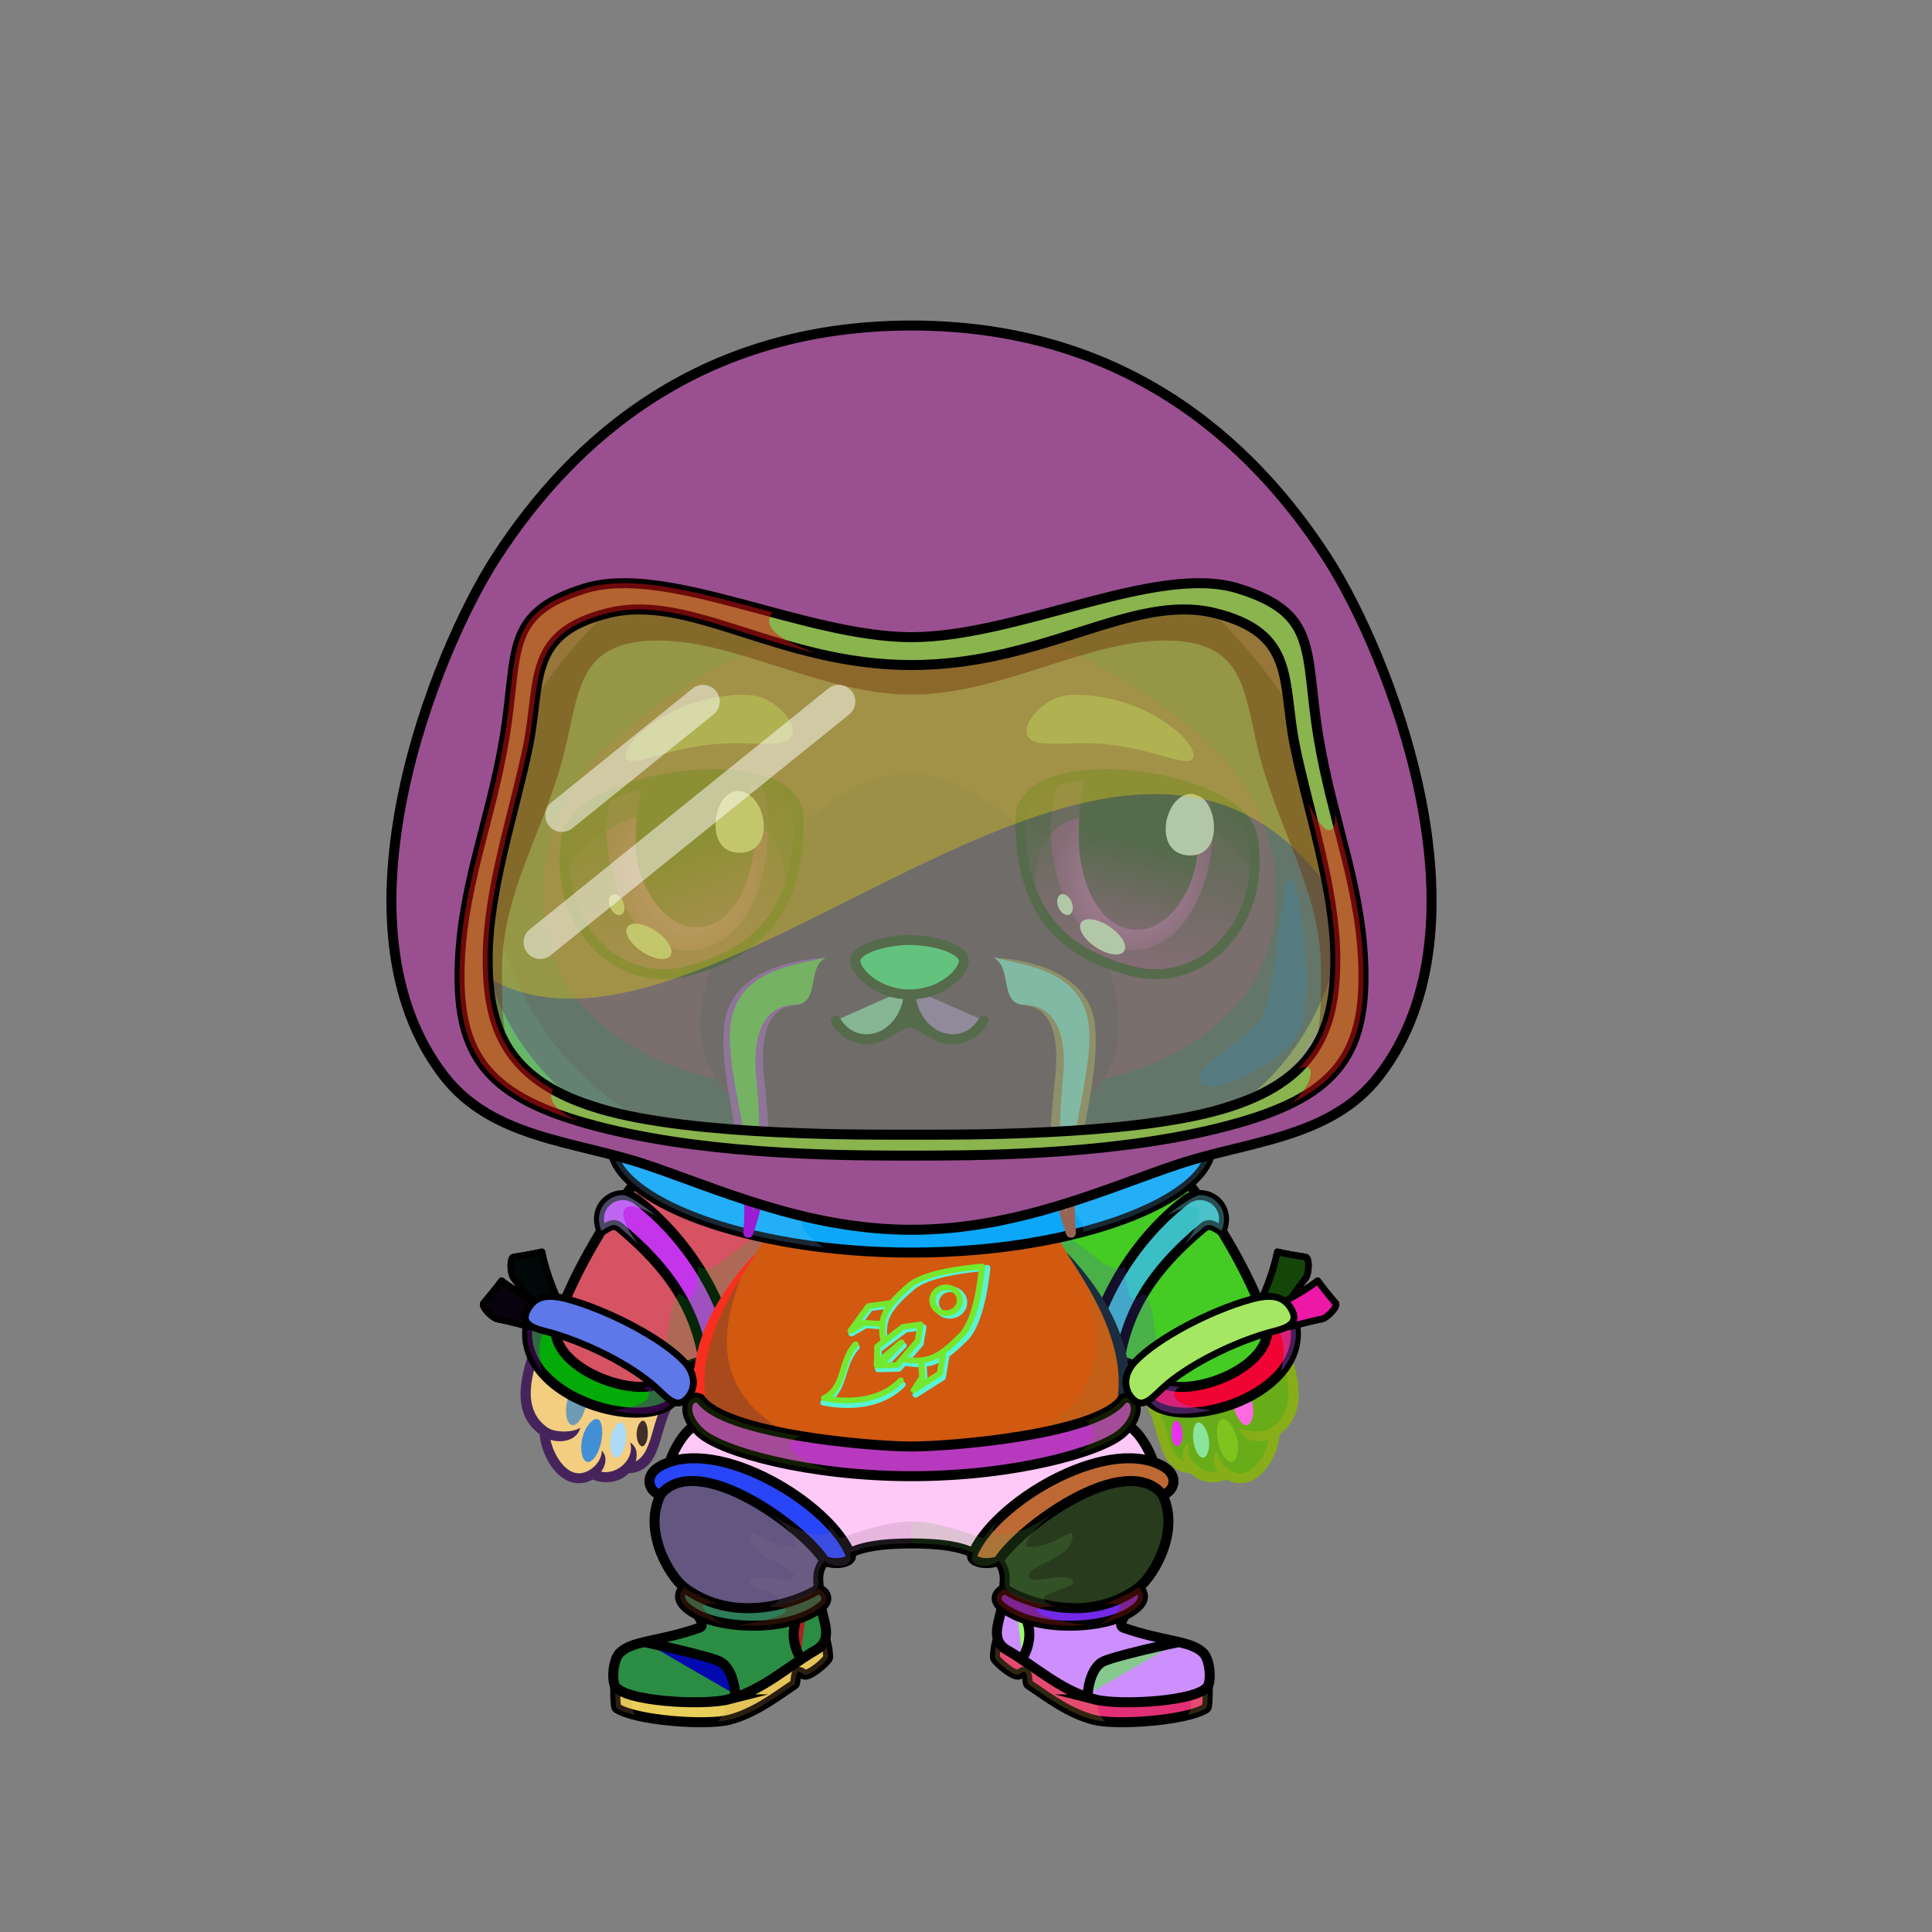 <svg xmlns="http://www.w3.org/2000/svg" xmlns:xlink="http://www.w3.org/1999/xlink" style="shape-rendering:geometricPrecision; text-rendering:geometricPrecision; image-rendering:optimizeQuality; fill-rule:evenodd; clip-rule:evenodd" version="1.1" viewBox="0 0 29000 29000" xml:space="preserve"><rect x="0" y="0" width="29000" height="29000" fill="#808080" stroke="none"/><defs><style type="text/css">.RightPaw-Bear0fil457 {fill:#865f3b}
.RightPaw-Bear0fil32 {fill:black;fill-rule:nonzero}
.RightPaw-Bear0fil458 {fill:#A16A6A}
.LeftPaw-Bear0fil457 {fill:#865f3b}
.LeftPaw-Bear0fil32 {fill:black;fill-rule:nonzero}
.LeftPaw-Bear0fil458 {fill:#A16A6A}
.Head-Bear7fil522 {fill:url(#Head-Bear7id528)}
.Head-Bear7fil32 {fill:black;fill-rule:nonzero}
.Head-Bear7fil14 {fill:black;fill-opacity:0.2}
.Head-Bear7fil525 {fill:url(#Head-Bear7id453)}
.Head-Bear7fil526 {fill:url(#Head-Bear7id467)}
.Mouth-Bear0fil22 {fill:none}
.Mouth-Bear0str0 {stroke:black;stroke-width:150;stroke-linecap:round;stroke-linejoin:round}
.Mouth-Bear0fil100 {fill:black}
.Eyes-Bear6fil558 {fill:url(#Eyes-Bear6id908)}
.Eyes-Bear6fil559 {fill:url(#Eyes-Bear6id1060)}
.Eyes-Bear6fil560 {fill:url(#Eyes-Bear6id574)}
.Eyes-Bear6fil152 {fill:white}
.Eyes-Bear6fil157 {fill:black;fill-opacity:0.502}
.Eyes-Bear6fil561 {fill:url(#Eyes-Bear6id909)}
.Eyes-Bear6fil562 {fill:url(#Eyes-Bear6id1063)}
.Eyes-Bear6fil563 {fill:url(#Eyes-Bear6id801)}
.Eyes-Bear6fil155 {fill:#ccc8a4}
.Eyes-Bear6fil14 {fill:black;fill-opacity:0.2}
.Eyes-Bear6fil22 {fill:none}
.Eyes-Bear6str4 {stroke:black;stroke-width:150}
.Moustache-Bear7fil596 {fill:url(#Moustache-Bear7id112)}
.Moustache-Bear7fil32 {fill:black;fill-rule:nonzero}
.Moustache-Bear7fil597 {fill:url(#Moustache-Bear7id347)}
.Nose-Bear0fil598 {fill:url(#Nose-Bear0id451)}
.Nose-Bear0str0 {stroke:black;stroke-width:150;stroke-linecap:round;stroke-linejoin:round}
.BraceletLeather-Bigfil43new {fill:white;fill-opacity:0.2}
.BraceletLeather-Bigfil46new {fill:white;fill-rule:nonzero;fill-opacity:0.2}
.BraceletLeather-Bigfil51new {fill:url(#BraceletLeather-Bigid222new)}
.BraceletLeather-Bigstr3new {stroke:black;stroke-width:100;stroke-linecap:round;stroke-linejoin:round}
.BraceletLeather-Bigfil33new {fill:none}
.BraceletLeather-Bigfil52new {fill:url(#BraceletLeather-Bigid38new)}
.BraceletLeather-Bigfil53new {fill:url(#BraceletLeather-Bigid698new);fill-rule:nonzero}
.BraceletLeather-Bigstr4new {stroke:black;stroke-width:100}
.BraceletLeather-Bigfil47new {fill:none;fill-rule:nonzero}
.BraceletLeather-Bigfil54new {fill:url(#BraceletLeather-Bigid16new)}
.BraceletLeather-Bigfil55new {fill:url(#BraceletLeather-Bigid206new)}
.BraceletLeather-Bigfil56new {fill:url(#BraceletLeather-Bigid691new);fill-rule:nonzero}
.NecklaceChangellyLower-Bigfil2 {fill:black;fill-opacity:0.2}
.NecklaceChangellyLower-Bigfil3 {fill:url(#NecklaceChangellyLower-Bigid80)}
.NecklaceChangellyLower-Bigfil4 {fill:url(#NecklaceChangellyLower-Bigid44)}
.NecklaceChangellyLower-Bigfil5 {fill:url(#NecklaceChangellyLower-Bigid60)}
.NecklaceChangellyLower-Bigfil6 {fill:url(#NecklaceChangellyLower-Bigid54)}
.NecklaceChangellyLower-Bigfil7 {fill:url(#NecklaceChangellyLower-Bigid81)}
.NecklaceChangellyLower-Bigfil8 {fill:white}
.NecklaceChangellyLower-Bigfil13 {fill:black;fill-opacity:0.2}
.NecklaceChangellyLower-Bigfil14 {fill:black;fill-opacity:0.4}
.NecklaceChangellyLower-Bigfil16 {fill:url(#NecklaceChangellyLower-Bigid83)}
.NecklaceChangellyLower-Bigfil17 {fill:url(#NecklaceChangellyLower-Bigid74)}
.NecklaceChangellyLower-Bigfil18 {fill:url(#NecklaceChangellyLower-Bigid64)}
.NecklaceChangellyLower-Bigfil19 {fill:url(#NecklaceChangellyLower-Bigid50)}
.NecklaceChangellyLower-Bigfil20 {fill:url(#NecklaceChangellyLower-Bigid78)}
.NecklaceChangellyLower-Bigfil0 {fill:url(#NecklaceChangellyLower-Bigid14)}
.NecklaceChangellyLower-Bigstr0 {stroke:black;stroke-width:150;stroke-linecap:round;stroke-linejoin:round;stroke-miterlimit:22.926}
.NecklaceChangellyLower-Bigfil1 {fill:url(#NecklaceChangellyLower-Bigid88)}
.NecklaceChangellyLower-Bigstr1 {stroke:black;stroke-width:150;stroke-linecap:round;stroke-linejoin:round;stroke-miterlimit:22.926}
.NecklaceChangellyLower-Bigfil9 {fill:none}
.NecklaceChangellyLower-Bigstr2 {stroke:black;stroke-width:150;stroke-miterlimit:22.926}
.NecklaceChangellyLower-Bigfil10 {fill:url(#NecklaceChangellyLower-Bigid95)}
.NecklaceChangellyLower-Bigstr3 {stroke:black;stroke-width:150;stroke-miterlimit:22.926}
.NecklaceChangellyLower-Bigfil11 {fill:url(#NecklaceChangellyLower-Bigid93)}
.NecklaceChangellyLower-Bigfil12 {fill:url(#NecklaceChangellyLower-Bigid65)}
.NecklaceChangellyLower-Bigfil15 {fill:url(#NecklaceChangellyLower-Bigid89)}
.NecklaceChangellyLower-Bigfil21 {fill:url(#NecklaceChangellyLower-Bigid96)}
.NecklaceChangellyLower-Bigfil22 {fill:url(#NecklaceChangellyLower-Bigid57)}
.NecklaceChangellyLower-Bigfil23 {fill:url(#NecklaceChangellyLower-Bigid67)}
.NecklaceChangelly-Bigfil14 {fill:black;fill-opacity:0.4}
.NecklaceChangelly-Bigfil13 {fill:black;fill-opacity:0.2}
.NecklaceChangelly-Bigfil38 {fill:black;fill-opacity:0.4}
.NecklaceChangelly-Bigfil42 {fill:url(#NecklaceChangelly-Bigid73)}
.NecklaceChangelly-Bigfil43 {fill:url(#NecklaceChangelly-Bigid62)}
.NecklaceChangelly-Bigfil44 {fill:black;fill-rule:nonzero}
.NecklaceChangelly-Bigfil46 {fill:url(#NecklaceChangelly-Bigid109)}
.NecklaceChangelly-Bigfil47 {fill:url(#NecklaceChangelly-Bigid123);fill-rule:nonzero}
.NecklaceChangelly-Bigfil49 {fill:black;fill-opacity:0.702}
.NecklaceChangelly-Bigfil35 {fill:url(#NecklaceChangelly-Bigid110)}
.NecklaceChangelly-Bigstr0 {stroke:black;stroke-width:150;stroke-linecap:round;stroke-linejoin:round;stroke-miterlimit:22.926}
.NecklaceChangelly-Bigfil36 {fill:url(#NecklaceChangelly-Bigid100)}
.NecklaceChangelly-Bigfil37 {fill:url(#NecklaceChangelly-Bigid102)}
.NecklaceChangelly-Bigfil39 {fill:url(#NecklaceChangelly-Bigid117)}
.NecklaceChangelly-Bigfil40 {fill:url(#NecklaceChangelly-Bigid99)}
.NecklaceChangelly-Bigfil41 {fill:url(#NecklaceChangelly-Bigid104)}
.NecklaceChangelly-Bigfil45 {fill:url(#NecklaceChangelly-Bigid84)}
.NecklaceChangelly-Bigfil48 {fill:url(#NecklaceChangelly-Bigid22)}
.NecklaceChangelly-Bigfil50 {fill:url(#NecklaceChangelly-Bigid15)}
.HatChangellyBack-Bigfil51 {fill:url(#HatChangellyBack-Bigid48)}
.HatChangellyBack-Bigfil38 {fill:black;fill-opacity:0.4}
.HatChangelly-Bigfil52 {fill:white;fill-opacity:0.4}
.HatChangelly-Bigfil38 {fill:black;fill-opacity:0.4}
.HatChangelly-Bigfil53 {fill:url(#HatChangelly-Bigid9)}
.HatChangelly-Bigfil54 {fill:url(#HatChangelly-Bigid30)}
.HatChangelly-Bigfil55 {fill:white;fill-rule:nonzero}
.HatChangelly-Bigfil56 {fill:black;fill-rule:nonzero;fill-opacity:0.502}
.HatChangelly-Bigfil57 {fill:white;fill-rule:nonzero;fill-opacity:0.702}
.HatChangelly-Bigfil59 {fill:black;fill-opacity:0.2}
.HatChangelly-Bigfil60 {fill:white}
.HatChangelly-Bigfil30 {fill:black;fill-rule:nonzero}
.HatChangelly-Bigfil62 {fill:black;fill-opacity:0.502}
.HatChangelly-Bigfil63 {fill:white;fill-opacity:0.2}
.HatChangelly-Bigfil9 {fill:none}
.HatChangelly-Bigstr0 {stroke:black;stroke-width:150;stroke-linecap:round;stroke-linejoin:round;stroke-miterlimit:22.926}
.HatChangelly-Bigfil58 {fill:none}
.HatChangelly-Bigstr4 {stroke:black;stroke-width:150;stroke-linecap:round;stroke-linejoin:round;stroke-miterlimit:22.926;stroke-opacity:0.502}
.HatChangelly-Bigfil61 {fill:url(#HatChangelly-Bigid35)}
.HatChangelly-Bigstr5 {stroke:white;stroke-width:500;stroke-linecap:round;stroke-linejoin:round;stroke-miterlimit:22.926;stroke-opacity:0.502}
</style><linearGradient gradientUnits="objectBoundingBox" id="Head-Bear7id528" x1="50%" x2="50%" y1="0%" y2="100%">
   <stop offset="0" style="stop-opacity:1; stop-color:#a17f5f"/>
   <stop offset="0.749" style="stop-opacity:1; stop-color:#865f3b"/>
   <stop offset="1" style="stop-opacity:1; stop-color:#614226"/>
  </linearGradient><linearGradient gradientUnits="userSpaceOnUse" id="Head-Bear7id453" x1="13653.8" x2="13653.8" y1="16305.8" y2="9413.82">
   <stop offset="0" style="stop-opacity:1; stop-color:#865f3b"/>
   <stop offset="0.678" style="stop-opacity:1; stop-color:#a17f5f"/>
   <stop offset="1" style="stop-opacity:1; stop-color:#a17f5f"/>
  </linearGradient><linearGradient gradientUnits="userSpaceOnUse" id="Head-Bear7id467" x1="13653.8" x2="13653.8" xlink:href="#Head-Bear7id310" y1="17479.1" y2="11612.8">
  </linearGradient><linearGradient gradientUnits="userSpaceOnUse" id="Eyes-Bear6id908" x1="10531.3" x2="9931.56" xlink:href="#Eyes-Bear6id27" y1="14554.5" y2="11688.7">
  </linearGradient><radialGradient cx="10318" cy="13226.9" fx="10318" fy="13226.9" gradientTransform="matrix(0.869 -0 -0 1 1353 0)" gradientUnits="userSpaceOnUse" id="Eyes-Bear6id1060" r="1488.87" xlink:href="#Eyes-Bear6id1039">
  </radialGradient><linearGradient gradientUnits="userSpaceOnUse" id="Eyes-Bear6id574" x1="10068.2" x2="10800" xlink:href="#Eyes-Bear6id384" y1="11770.4" y2="13796.7">
  </linearGradient><linearGradient gradientUnits="userSpaceOnUse" id="Eyes-Bear6id909" x1="16776.4" x2="17376.1" xlink:href="#Eyes-Bear6id27" y1="14554.5" y2="11688.7">
  </linearGradient><radialGradient cx="16989.7" cy="13226.9" fx="16989.7" fy="13226.9" gradientTransform="matrix(-0.937 -0 -0 1 32910 0)" gradientUnits="userSpaceOnUse" id="Eyes-Bear6id1063" r="1298.39" xlink:href="#Eyes-Bear6id1039">
  </radialGradient><linearGradient gradientUnits="userSpaceOnUse" id="Eyes-Bear6id801" x1="17342.6" x2="16826.6" xlink:href="#Eyes-Bear6id384" y1="11702.5" y2="13886.9">
  </linearGradient><linearGradient gradientUnits="userSpaceOnUse" id="Moustache-Bear7id112" x1="12480.5" x2="10817.7" xlink:href="#Moustache-Bear7id49" y1="16488.2" y2="16374.3">
  </linearGradient><linearGradient gradientUnits="userSpaceOnUse" id="Moustache-Bear7id347" x1="14827.2" x2="16489.9" xlink:href="#Moustache-Bear7id49" y1="16488.2" y2="16374.3">
  </linearGradient><linearGradient gradientUnits="userSpaceOnUse" id="Nose-Bear0id451" x1="13653.8" x2="13653.8" y1="14108.6" y2="14926.9">
   <stop offset="0" style="stop-opacity:1; stop-color:#FFCCCC"/>
   <stop offset="1" style="stop-opacity:1; stop-color:#453F2C"/>
  </linearGradient><linearGradient gradientUnits="userSpaceOnUse" id="BraceletLeather-Bigid222new" x1="8086.3" x2="7982.38" xlink:href="#BraceletLeather-Bigid14new" y1="19659.1" y2="18801.5">
  </linearGradient><linearGradient gradientUnits="userSpaceOnUse" id="BraceletLeather-Bigid38new" x1="7999.57" x2="7492.63" xlink:href="#BraceletLeather-Bigid14new" y1="19911.5" y2="19246.5">
  </linearGradient><linearGradient gradientUnits="userSpaceOnUse" id="BraceletLeather-Bigid698new" x1="8077.58" x2="10215.1" xlink:href="#BraceletLeather-Bigid691new" y1="19870.6" y2="20648.6">
  </linearGradient><linearGradient gradientUnits="userSpaceOnUse" id="BraceletLeather-Bigid16new" x1="19221.4" x2="19325.3" xlink:href="#BraceletLeather-Bigid14new" y1="19659.1" y2="18801.5">
  </linearGradient><linearGradient gradientUnits="userSpaceOnUse" id="BraceletLeather-Bigid206new" x1="19308.1" x2="19815" xlink:href="#BraceletLeather-Bigid14new" y1="19911.5" y2="19246.5">
  </linearGradient><linearGradient gradientUnits="userSpaceOnUse" id="NecklaceChangellyLower-Bigid80" x1="10720.01" x2="10885.18" xlink:href="#NecklaceChangellyLower-Bigid60" y1="25556.6" y2="24039.89">
  </linearGradient><linearGradient gradientUnits="userSpaceOnUse" id="NecklaceChangellyLower-Bigid44" x1="9253.67" x2="10985.29" xlink:href="#NecklaceChangellyLower-Bigid27" y1="24903.58" y2="25297.82">
  </linearGradient><linearGradient gradientUnits="userSpaceOnUse" id="NecklaceChangellyLower-Bigid54" x1="11960.61" x2="12352.1" xlink:href="#NecklaceChangellyLower-Bigid6" y1="24176.47" y2="24831.29">
  </linearGradient><linearGradient gradientUnits="userSpaceOnUse" id="NecklaceChangellyLower-Bigid81" x1="9207.59" x2="11032.18" xlink:href="#NecklaceChangellyLower-Bigid39" y1="25134.81" y2="25208.85">
  </linearGradient><linearGradient gradientUnits="userSpaceOnUse" id="NecklaceChangellyLower-Bigid83" x1="16643.85" x2="16478.68" xlink:href="#NecklaceChangellyLower-Bigid60" y1="25556.6" y2="24039.89">
  </linearGradient><linearGradient gradientUnits="userSpaceOnUse" id="NecklaceChangellyLower-Bigid74" x1="18110.19" x2="16378.57" xlink:href="#NecklaceChangellyLower-Bigid27" y1="24903.58" y2="25297.82">
  </linearGradient><linearGradient gradientUnits="userSpaceOnUse" id="NecklaceChangellyLower-Bigid64" x1="14965.72" x2="18155.99" xlink:href="#NecklaceChangellyLower-Bigid60" y1="24878.79" y2="24770.84">
  </linearGradient><linearGradient gradientUnits="userSpaceOnUse" id="NecklaceChangellyLower-Bigid50" x1="15403.25" x2="15011.76" xlink:href="#NecklaceChangellyLower-Bigid6" y1="24176.47" y2="24831.29">
  </linearGradient><linearGradient gradientUnits="userSpaceOnUse" id="NecklaceChangellyLower-Bigid78" x1="18156.27" x2="16331.68" xlink:href="#NecklaceChangellyLower-Bigid39" y1="25134.81" y2="25208.85">
  </linearGradient><linearGradient gradientUnits="userSpaceOnUse" id="NecklaceChangellyLower-Bigid14" x1="13127.24" x2="14236.62" xlink:href="#NecklaceChangellyLower-Bigid11" y1="23688.27" y2="21005.19">
  </linearGradient><linearGradient gradientUnits="userSpaceOnUse" id="NecklaceChangellyLower-Bigid88" x1="9283.49" x2="12376.06" xlink:href="#NecklaceChangellyLower-Bigid56" y1="24962.18" y2="25499.35">
  </linearGradient><linearGradient gradientUnits="userSpaceOnUse" id="NecklaceChangellyLower-Bigid95" x1="12157.77" x2="10220.97" xlink:href="#NecklaceChangellyLower-Bigid11" y1="23935.48" y2="22376.41">
  </linearGradient><linearGradient gradientUnits="userSpaceOnUse" id="NecklaceChangellyLower-Bigid93" x1="9748.5" x2="12773.97" xlink:href="#NecklaceChangellyLower-Bigid0" y1="22675.98" y2="22675.98">
  </linearGradient><linearGradient gradientUnits="userSpaceOnUse" id="NecklaceChangellyLower-Bigid65" x1="10207.19" x2="12403.7" xlink:href="#NecklaceChangellyLower-Bigid0" y1="24115.17" y2="24115.17">
  </linearGradient><linearGradient gradientUnits="userSpaceOnUse" id="NecklaceChangellyLower-Bigid89" x1="18080.37" x2="14987.8" xlink:href="#NecklaceChangellyLower-Bigid56" y1="24962.18" y2="25499.35">
  </linearGradient><linearGradient gradientUnits="userSpaceOnUse" id="NecklaceChangellyLower-Bigid96" x1="15206.07" x2="17142.91" xlink:href="#NecklaceChangellyLower-Bigid11" y1="23935.5" y2="22376.39">
  </linearGradient><linearGradient gradientUnits="userSpaceOnUse" id="NecklaceChangellyLower-Bigid57" x1="17615.36" x2="14589.89" xlink:href="#NecklaceChangellyLower-Bigid0" y1="22675.98" y2="22675.98">
  </linearGradient><linearGradient gradientUnits="userSpaceOnUse" id="NecklaceChangellyLower-Bigid67" x1="17156.67" x2="14960.16" xlink:href="#NecklaceChangellyLower-Bigid0" y1="24115.17" y2="24115.17">
  </linearGradient><linearGradient gradientUnits="userSpaceOnUse" id="NecklaceChangelly-Bigid73" x1="13681.92" x2="13681.92" xlink:href="#NecklaceChangelly-Bigid25" y1="17552.37" y2="20534.19">
  </linearGradient><linearGradient gradientUnits="userSpaceOnUse" id="NecklaceChangelly-Bigid62" x1="15044.9" x2="12318.94" xlink:href="#NecklaceChangelly-Bigid11" y1="22061.34" y2="18381.01">
  </linearGradient><linearGradient gradientUnits="userSpaceOnUse" id="NecklaceChangelly-Bigid109" x1="12745.26" x2="14432.69" xlink:href="#NecklaceChangelly-Bigid85" y1="20885.86" y2="19234.37">
  </linearGradient><linearGradient gradientUnits="userSpaceOnUse" id="NecklaceChangelly-Bigid123" x1="12610.51" x2="14497.55" xlink:href="#NecklaceChangelly-Bigid122" y1="20697.18" y2="19334.31">
  </linearGradient><linearGradient gradientUnits="userSpaceOnUse" id="NecklaceChangelly-Bigid110" x1="15749.13" x2="18787.36" xlink:href="#NecklaceChangelly-Bigid11" y1="20251.26" y2="18018.65">
  </linearGradient><linearGradient gradientUnits="userSpaceOnUse" id="NecklaceChangelly-Bigid100" x1="16391.33" x2="18276.69" xlink:href="#NecklaceChangelly-Bigid0" y1="19419.11" y2="19564.73">
  </linearGradient><linearGradient gradientUnits="userSpaceOnUse" id="NecklaceChangelly-Bigid102" x1="19418.63" x2="17153.54" xlink:href="#NecklaceChangelly-Bigid0" y1="20489.37" y2="20314.42">
  </linearGradient><linearGradient gradientUnits="userSpaceOnUse" id="NecklaceChangelly-Bigid117" x1="11614.73" x2="8576.5" xlink:href="#NecklaceChangelly-Bigid11" y1="20251.26" y2="18018.65">
  </linearGradient><linearGradient gradientUnits="userSpaceOnUse" id="NecklaceChangelly-Bigid99" x1="10972.53" x2="9087.17" xlink:href="#NecklaceChangelly-Bigid0" y1="19419.11" y2="19564.73">
  </linearGradient><linearGradient gradientUnits="userSpaceOnUse" id="NecklaceChangelly-Bigid104" x1="7945.23" x2="10210.32" xlink:href="#NecklaceChangelly-Bigid0" y1="20489.37" y2="20314.42">
  </linearGradient><linearGradient gradientUnits="userSpaceOnUse" id="NecklaceChangelly-Bigid84" x1="10315.57" x2="17048.27" xlink:href="#NecklaceChangelly-Bigid0" y1="21568.8" y2="21568.8">
  </linearGradient><linearGradient gradientUnits="userSpaceOnUse" id="NecklaceChangelly-Bigid22" x1="10124.41" x2="17239.45" xlink:href="#NecklaceChangelly-Bigid0" y1="17761.02" y2="17761.02">
  </linearGradient><linearGradient gradientUnits="userSpaceOnUse" id="NecklaceChangelly-Bigid15" x1="9186.65" x2="18177.21" xlink:href="#NecklaceChangelly-Bigid0" y1="17858.21" y2="17858.21">
  </linearGradient><linearGradient gradientUnits="userSpaceOnUse" id="HatChangellyBack-Bigid48" x1="10364.56" x2="16999.28" xlink:href="#HatChangellyBack-Bigid7" y1="8630.44" y2="17344.95">
  </linearGradient><linearGradient gradientUnits="userSpaceOnUse" id="HatChangelly-Bigid9" x1="8328.98" x2="19034.88" xlink:href="#HatChangelly-Bigid2" y1="6576.33" y2="16769.17">
  </linearGradient><linearGradient gradientUnits="userSpaceOnUse" id="HatChangelly-Bigid30" x1="9674.54" x2="17689.32" xlink:href="#HatChangelly-Bigid0" y1="17967" y2="17967">
  </linearGradient><linearGradient gradientUnits="userSpaceOnUse" id="HatChangelly-Bigid35" x1="20395.34" x2="6968.52" xlink:href="#HatChangelly-Bigid10" y1="13849.16" y2="12250.58">
  </linearGradient><linearGradient gradientUnits="userSpaceOnUse" id="Head-Bear7id310" x1="13653.8" x2="13653.8" y1="17946" y2="23169.7">
   <stop offset="0" style="stop-opacity:1; stop-color:#f2f2e4"/>
   <stop offset="0.478" style="stop-opacity:1; stop-color:#fffffd"/>
   <stop offset="1" style="stop-opacity:1; stop-color:#fffffd"/>
  </linearGradient><linearGradient gradientUnits="userSpaceOnUse" id="Eyes-Bear6id27" x1="16937.6" x2="16937.6" y1="14961.3" y2="11448.6">
   <stop offset="0" style="stop-opacity:1; stop-color:#800475"/>
   <stop offset="1" style="stop-opacity:1; stop-color:black"/>
  </linearGradient><radialGradient cx="50%" cy="50%" fx="50%" fy="50%" gradientUnits="objectBoundingBox" id="Eyes-Bear6id1039" r="50%">
   <stop offset="0" style="stop-opacity:1; stop-color:#ff48f0"/>
   <stop offset="1" style="stop-opacity:1; stop-color:#800475"/>
  </radialGradient><linearGradient gradientUnits="userSpaceOnUse" id="Eyes-Bear6id384" x1="16417.8" x2="16417.8" y1="11784.3" y2="14068.5">
   <stop offset="0" style="stop-opacity:1; stop-color:black"/>
   <stop offset="0.45" style="stop-opacity:1; stop-color:black"/>
   <stop offset="1" style="stop-opacity:1; stop-color:#66005e"/>
  </linearGradient><linearGradient gradientUnits="userSpaceOnUse" id="Moustache-Bear7id49" x1="13715.8" x2="13715.8" y1="6802.99" y2="8218.57">
   <stop offset="0" style="stop-opacity:1; stop-color:#bfb599"/>
   <stop offset="1" style="stop-opacity:1; stop-color:#d8d2c2"/>
  </linearGradient><linearGradient gradientUnits="userSpaceOnUse" id="BraceletLeather-Bigid14new" x1="8682.96" x2="8745.92" y1="19682.8" y2="19053.1">
   <stop offset="0" style="stop-opacity:1; stop-color:#683501"/>
   <stop offset="1" style="stop-opacity:1; stop-color:#B08227"/>
  </linearGradient><linearGradient gradientUnits="userSpaceOnUse" id="BraceletLeather-Bigid691new" x1="19230.1" x2="17092.5" y1="19870.6" y2="20648.6">
   <stop offset="0" style="stop-opacity:1; stop-color:#643300"/>
   <stop offset="0.322" style="stop-opacity:1; stop-color:#B5872A"/>
   <stop offset="1" style="stop-opacity:1; stop-color:#643200"/>
  </linearGradient><linearGradient gradientUnits="userSpaceOnUse" id="NecklaceChangellyLower-Bigid60" x1="12398.14" x2="9207.87" y1="24878.79" y2="24770.84">
   <stop offset="0" style="stop-opacity:1; stop-color:#148561"/>
   <stop offset="0.51" style="stop-opacity:1; stop-color:#176E44"/>
   <stop offset="0.788" style="stop-opacity:1; stop-color:#3AC270"/>
   <stop offset="1" style="stop-opacity:1; stop-color:#147843"/>
  </linearGradient><linearGradient gradientUnits="userSpaceOnUse" id="NecklaceChangellyLower-Bigid27" x1="17871.55" x2="16233.25" y1="25180.14" y2="25605.23">
   <stop offset="0" style="stop-opacity:1; stop-color:#03334F"/>
   <stop offset="0.522" style="stop-opacity:1; stop-color:#AFCCC8"/>
   <stop offset="1" style="stop-opacity:1; stop-color:#BFDBDE"/>
  </linearGradient><linearGradient gradientUnits="userSpaceOnUse" id="NecklaceChangellyLower-Bigid6" x1="15310.49" x2="14940.1" y1="24396.15" y2="25102.19">
   <stop offset="0" style="stop-opacity:1; stop-color:#0A364F"/>
   <stop offset="1" style="stop-opacity:1; stop-color:#356680"/>
  </linearGradient><linearGradient gradientUnits="userSpaceOnUse" id="NecklaceChangellyLower-Bigid39" x1="9448.71" x2="11174.97" y1="25429.46" y2="25509.3">
   <stop offset="0" style="stop-opacity:1; stop-color:#9BC7B9"/>
   <stop offset="0.239" style="stop-opacity:1; stop-color:#558B91"/>
   <stop offset="0.659" style="stop-opacity:1; stop-color:#D6E3DB"/>
   <stop offset="1" style="stop-opacity:1; stop-color:#145878"/>
  </linearGradient><linearGradient gradientUnits="userSpaceOnUse" id="NecklaceChangellyLower-Bigid11" x1="14971.45" x2="12392.39" y1="22103.13" y2="18402.46">
   <stop offset="0" style="stop-opacity:1; stop-color:#148561"/>
   <stop offset="0.31" style="stop-opacity:1; stop-color:#176E44"/>
   <stop offset="0.788" style="stop-opacity:1; stop-color:#3AC270"/>
   <stop offset="1" style="stop-opacity:1; stop-color:#147843"/>
  </linearGradient><linearGradient gradientUnits="userSpaceOnUse" id="NecklaceChangellyLower-Bigid56" x1="17843.34" x2="14917.43" y1="25243.33" y2="25822.52">
   <stop offset="0" style="stop-opacity:1; stop-color:#4A7B87"/>
   <stop offset="0.141" style="stop-opacity:1; stop-color:#395F75"/>
   <stop offset="0.302" style="stop-opacity:1; stop-color:#AFD1CB"/>
   <stop offset="0.522" style="stop-opacity:1; stop-color:#1D4963"/>
   <stop offset="1" style="stop-opacity:1; stop-color:#317B9E"/>
  </linearGradient><linearGradient gradientUnits="objectBoundingBox" id="NecklaceChangellyLower-Bigid0" x1="0%" x2="100%" y1="50%" y2="50%">
   <stop offset="0" style="stop-opacity:1; stop-color:#C4FFDF"/>
   <stop offset="0.18" style="stop-opacity:1; stop-color:#B2E6E4"/>
   <stop offset="0.361" style="stop-opacity:1; stop-color:#6C8EA6"/>
   <stop offset="0.6" style="stop-opacity:1; stop-color:#CCE5E7"/>
   <stop offset="1" style="stop-opacity:1; stop-color:#8CAD8E"/>
  </linearGradient><linearGradient gradientUnits="userSpaceOnUse" id="NecklaceChangelly-Bigid25" x1="13681.92" x2="13681.92" y1="17569.24" y2="20567.55">
   <stop offset="0" style="stop-opacity:1; stop-color:#614226"/>
   <stop offset="0.71" style="stop-opacity:1; stop-color:#865f3b"/>
   <stop offset="1" style="stop-opacity:1; stop-color:#a17f5f"/>
  </linearGradient><linearGradient gradientUnits="userSpaceOnUse" id="NecklaceChangelly-Bigid11" x1="14971.45" x2="12392.39" y1="22103.13" y2="18402.46">
   <stop offset="0" style="stop-opacity:1; stop-color:#148561"/>
   <stop offset="0.31" style="stop-opacity:1; stop-color:#176E44"/>
   <stop offset="0.788" style="stop-opacity:1; stop-color:#3AC270"/>
   <stop offset="1" style="stop-opacity:1; stop-color:#147843"/>
  </linearGradient><linearGradient gradientUnits="userSpaceOnUse" id="NecklaceChangelly-Bigid85" x1="12894.02" x2="14297.85" y1="21350.52" y2="20003.24">
   <stop offset="0" style="stop-opacity:1; stop-color:#004A2A"/>
   <stop offset="1" style="stop-opacity:1; stop-color:#156E64"/>
  </linearGradient><linearGradient gradientUnits="userSpaceOnUse" id="NecklaceChangelly-Bigid122" x1="12668.25" x2="14453.59" y1="20731.42" y2="19361.03">
   <stop offset="0" style="stop-opacity:1; stop-color:#BEDBFA"/>
   <stop offset="0.361" style="stop-opacity:1; stop-color:#C4FFDC"/>
   <stop offset="1" style="stop-opacity:1; stop-color:white"/>
  </linearGradient><linearGradient gradientUnits="objectBoundingBox" id="NecklaceChangelly-Bigid0" x1="0%" x2="100%" y1="50%" y2="50%">
   <stop offset="0" style="stop-opacity:1; stop-color:#C4FFDF"/>
   <stop offset="0.18" style="stop-opacity:1; stop-color:#B2E6E4"/>
   <stop offset="0.361" style="stop-opacity:1; stop-color:#6C8EA6"/>
   <stop offset="0.6" style="stop-opacity:1; stop-color:#CCE5E7"/>
   <stop offset="1" style="stop-opacity:1; stop-color:#8CAD8E"/>
  </linearGradient><linearGradient gradientUnits="userSpaceOnUse" id="HatChangellyBack-Bigid7" x1="10213.43" x2="17150.41" y1="8630.43" y2="17344.95">
   <stop offset="0" style="stop-opacity:1; stop-color:#A5B3AB"/>
   <stop offset="0.18" style="stop-opacity:1; stop-color:#E9F2F2"/>
   <stop offset="0.6" style="stop-opacity:1; stop-color:#D5DFE0"/>
   <stop offset="1" style="stop-opacity:1; stop-color:#8B998C"/>
  </linearGradient><linearGradient gradientUnits="userSpaceOnUse" id="HatChangelly-Bigid2" x1="8085.12" x2="19278.74" y1="6576.34" y2="16769.16">
   <stop offset="0" style="stop-opacity:1; stop-color:#8A8A8A"/>
   <stop offset="0.18" style="stop-opacity:1; stop-color:#D4E1E1"/>
   <stop offset="0.6" style="stop-opacity:1; stop-color:#C0CECF"/>
   <stop offset="1" style="stop-opacity:1; stop-color:#6E706E"/>
  </linearGradient><linearGradient gradientUnits="objectBoundingBox" id="HatChangelly-Bigid0" x1="0%" x2="100%" y1="50%" y2="50%">
   <stop offset="0" style="stop-opacity:1; stop-color:#C4FFDF"/>
   <stop offset="0.18" style="stop-opacity:1; stop-color:#B2E6E4"/>
   <stop offset="0.361" style="stop-opacity:1; stop-color:#6C8EA6"/>
   <stop offset="0.6" style="stop-opacity:1; stop-color:#CCE5E7"/>
   <stop offset="1" style="stop-opacity:1; stop-color:#8CAD8E"/>
  </linearGradient><linearGradient gradientUnits="userSpaceOnUse" id="HatChangelly-Bigid10" x1="20701.19" x2="6662.67" y1="13849.16" y2="12250.58">
   <stop offset="0" style="stop-opacity:1; stop-color:#148561"/>
   <stop offset="0.369" style="stop-opacity:1; stop-color:#176E44"/>
   <stop offset="0.588" style="stop-opacity:1; stop-color:#3AC270"/>
   <stop offset="0.761" style="stop-opacity:1; stop-color:#00571C"/>
   <stop offset="1" style="stop-opacity:1; stop-color:#147843"/>
  </linearGradient></defs><g id="HatChangellyBack-Big">
  <animateTransform additive="sum" attributeName="transform" dur="10" repeatCount="indefinite" type="translate" values="0;0 200;0;0 200;0;0 200;0;0 200;0"/>
  <g id="_2203404692688">
   <path class="HatChangellyBack-Bigfil51" d="M13681.92 17284.54c-1941.62,1.12 -3875.49,-156.62 -4879.23,-469.6 -1992.46,-621.28 -1939.3,-1316.71 -1939.3,-2494.46 0,-1177.74 395.37,-2138.58 612.49,-3335.96 217.11,-1197.38 196.46,-2228.53 1622.26,-2290.84 1425.8,-62.3 2973.86,922.83 4583.78,922.32 1609.92,0.51 3157.98,-984.62 4583.78,-922.32 1425.8,62.31 1405.15,1093.46 1622.27,2290.84 217.11,1197.38 612.48,2158.22 612.48,3335.96 0,1177.75 53.17,1873.18 -1939.3,2494.46 -1003.73,312.98 -2937.61,470.72 -4879.23,469.6z" style="fill:#947af2"/>
   <path class="HatChangellyBack-Bigfil38" d="M13681.92 17284.54c-1941.62,1.12 -3875.49,-156.62 -4879.23,-469.6 -1992.46,-621.28 -1939.3,-1316.71 -1939.3,-2494.46 0,-1177.74 395.37,-2138.58 612.49,-3335.96 217.11,-1197.38 196.46,-2228.53 1622.26,-2290.84 1425.8,-62.3 2973.86,922.83 4583.78,922.32 1609.92,0.51 3157.98,-984.62 4583.78,-922.32 1425.8,62.31 1405.15,1093.46 1622.27,2290.84 217.11,1197.38 612.48,2158.22 612.48,3335.96 0,1177.75 53.17,1873.18 -1939.3,2494.46 -1003.73,312.98 -2937.61,470.72 -4879.23,469.6z" style="fill:#cd897d"/>
  </g>
 </g><g id="NecklaceChangellyLower-Big">
  <g id="_2203404647856">
   <path class="NecklaceChangellyLower-Bigfil0 NecklaceChangellyLower-Bigstr0" d="M13681.93 23167.71c-428.84,0 -728.98,44.26 -932.22,147.23 -203.23,102.96 -469.15,-646.41 -1321.37,-1024.48 -852.21,-378.07 -1266.81,-248.29 -1373.3,-223.25 -106.49,25.04 217.05,-765.44 522,-693.74 304.94,71.7 3104.88,536.64 3104.88,536.64 0,0 2799.96,-464.94 3104.9,-536.64 304.95,-71.7 628.49,718.78 522,693.74 -106.49,-25.04 -521.09,-154.82 -1373.3,223.25 -852.22,378.07 -1118.14,1127.44 -1321.37,1024.48 -203.24,-102.97 -503.38,-147.23 -932.22,-147.23z" style="fill:#fec9f6"/>
   <g>
    <g>
     <path class="NecklaceChangellyLower-Bigfil1 NecklaceChangellyLower-Bigstr1" d="M9229 25300.29c10.87,23.07 -0.7,318.91 28.94,338.76 277.13,185.59 1339.44,264.59 1684.82,176.41 362.58,-92.58 658.89,-312.7 983.85,-533.89 29.41,-20.02 -7.8,-278.02 130.16,-152.63 65.75,59.76 349,-184.13 372,-243.77 7.82,-20.28 -11,-201.26 -43.78,-275.19 -1017.17,619.75 -2070.84,831.07 -3155.99,690.31z" style="fill:#e9ce59"/>
     <path class="NecklaceChangellyLower-Bigfil2" d="M9229.01 25300.29c10.86,23.06 -0.71,318.91 28.93,338.76 59.25,39.67 154.45,74.47 270.79,103.8 -29.08,-52.96 -45.04,-110.35 -45.04,-170.3 0,-87.06 33.58,-168.74 92.31,-239.29 -115.31,-6.93 -230.97,-17.92 -346.99,-32.97zm1544.54 541.31c66.41,-5.96 124,-14.6 169.21,-26.14 362.57,-92.58 658.9,-312.7 983.85,-533.88 29.41,-20.03 -7.81,-278.03 130.16,-152.64 65.76,59.76 349,-184.13 372,-243.77 7.82,-20.28 -11,-201.26 -43.78,-275.19 -542.39,330.47 -1095.16,544.79 -1657.56,651.53 103.14,84.06 165.32,192.57 165.32,311.04 0,99.59 -43.93,192.14 -119.2,269.05z" style="fill:#d89e59"/>
     <path class="NecklaceChangellyLower-Bigfil3" d="M10934.58 25508.48c506.91,-129.44 890.65,-497.67 1315.8,-742.82 273.09,-157.46 91.77,-459.53 78.8,-648.33 -327,-35.57 -1973.42,-118.39 -1912.33,-39.71 110.48,142.31 192.01,314.5 81.62,355.22 -521.65,192.42 -989.08,190.64 -1178.23,362.16 -116.35,85.35 -140.1,401.5 -91.24,505.29 112.37,238.58 1323.22,305.81 1705.58,208.19z" style="fill:#371e29"/>
     <path class="NecklaceChangellyLower-Bigfil4" d="M10934.58 25508.48c31.05,-7.93 61.64,-16.77 91.8,-26.4 4.78,-47.81 7.75,-79.47 7.51,-82.08 -16.43,-176.44 -82.84,-363.57 -202.59,-445.62 -108.24,-74.17 -859.84,-241.28 -1086.8,-290.56 -8.76,-1.9 -39.21,-7.1 -81.62,-14.09 -148.68,36.45 -267.59,77.22 -342.64,145.27 -116.35,85.35 -140.1,401.5 -91.24,505.29 112.37,238.58 1323.22,305.81 1705.58,208.19z" style="fill:#6ba583"/>
     <path class="NecklaceChangellyLower-Bigfil5" d="M10934.58 25508.48c506.91,-129.44 890.65,-497.67 1315.8,-742.82 273.09,-157.46 91.77,-459.53 78.8,-648.33 -127.01,-13.81 -235.84,-17.99 -336.01,-19.41 -188.69,73.69 -378.91,159.13 -383.54,205.65 -9.23,92.89 -141.23,258.35 -235.15,342.47 -93.93,84.12 -245.73,147.66 -370.64,213.29 -124.9,65.64 -246.54,149.34 -449.69,212.04 -203.15,62.71 -1243.55,-117.11 -1230.55,-279.38 -116.34,85.34 -143.46,404.52 -94.6,508.3 112.35,238.58 1323.22,305.81 1705.58,208.19z" style="fill:#8f99ee"/>
     <path class="NecklaceChangellyLower-Bigfil6" d="M12026.68 24906.03c73.87,-49.32 148.13,-96.8 223.7,-140.37 273.09,-157.46 91.77,-459.53 78.8,-648.33 -73.23,-7.96 -140.42,-12.72 -203.38,-15.59 -21.89,12.6 -35.53,20.67 -36.81,21.93 -223.19,218.62 -209.57,498.75 -97.3,722.95 1.36,2.7 14.63,25.19 34.99,59.41z" style="fill:#27000a"/>
     <path class="NecklaceChangellyLower-Bigfil7" d="M10934.58 25508.48c31.05,-7.93 61.64,-16.77 91.8,-26.4 4.78,-47.81 7.75,-79.47 7.51,-82.08 -16.43,-176.44 -82.84,-363.57 -202.59,-445.62l-0.01 0c-76.96,41.02 -164.52,82.23 -277.14,116.99 -203.15,62.71 -1243.55,-117.11 -1230.55,-279.38 -116.34,85.34 -143.46,404.52 -94.6,508.3 112.35,238.58 1323.22,305.81 1705.58,208.19z" style="fill:#939d2c"/>
     <path class="NecklaceChangellyLower-Bigfil8" d="M10554.15 25071.37c-97.3,30.03 -386.69,4.43 -660.37,-48.23 -297.73,-57.27 -566.86,-211.74 -80.01,-334.34 -211.48,39.99 -435.15,66.58 -451.09,177.94 -10.34,72.27 391.03,145.47 471.2,245.97 47.71,59.82 109.49,355.88 -206.69,302.3 231.82,102.23 673.21,95.58 677.45,73.98 -124.07,-19.05 -292.99,-26.63 -317.06,-88.37 -23.16,-59.4 -30.48,-217.2 86.52,-234.51 108.72,-16.08 343.46,-39.06 480.05,-94.74z" style="fill:#942d8d"/>
     <path class="NecklaceChangellyLower-Bigfil9 NecklaceChangellyLower-Bigstr2" d="M10934.57 25508.48c506.92,-129.44 890.66,-497.67 1315.82,-742.82 273.08,-157.46 91.76,-459.54 78.79,-648.33 -327,-35.57 -2053.82,-136.8 -1992.73,-58.11 110.47,142.3 273.21,334.6 162.03,373.62 -582.25,204.43 -989.09,190.64 -1178.24,362.16 -116.35,85.34 -140.11,401.5 -91.23,505.29 112.35,238.58 1323.21,305.81 1705.56,208.19z" style="fill:#2b8d44"/>
     <path class="NecklaceChangellyLower-Bigfil9 NecklaceChangellyLower-Bigstr1" d="M9679.73 24649.88c0,0 1023.81,216.96 1151.57,304.5 127.77,87.55 194.78,294.7 205.21,480.87" style="fill:#0309b0"/>
     <path class="NecklaceChangellyLower-Bigfil9 NecklaceChangellyLower-Bigstr1" d="M12113.04 24101.17c-262.26,234.32 -235.49,547.03 -100.43,784.58" style="fill:#ad2421"/>
    </g>
    <path class="NecklaceChangellyLower-Bigfil10 NecklaceChangellyLower-Bigstr3" d="M12553.53 23275.9c-178.03,108.17 -292.75,262.31 -268.23,480 63.1,560.69 -1529.54,733.32 -2016.09,71.98 -220.04,-171.58 -639.01,-866.41 -340.04,-1415.92 60.16,-110.56 69.65,-234.26 122.44,-338.01 1156.24,-118.83 1913.44,405.57 2501.92,1201.95z" style="fill:#635781"/>
    <path class="NecklaceChangellyLower-Bigfil11 NecklaceChangellyLower-Bigstr0" d="M12376.35 23430.55c212.55,78.73 426.83,-0.66 394.33,-84.92 -296.82,-769.49 -1982.39,-1790.05 -2837.65,-1350.56 -301.85,155.12 -177.12,408.01 -22.72,442.44 563.24,-684.92 2168.24,508.02 2466.04,993.04z" style="fill:#2846f8"/>
    <path class="NecklaceChangellyLower-Bigfil12 NecklaceChangellyLower-Bigstr0" d="M10269.21 23827.88c866.57,651.39 1949.62,90.16 2011.95,16.86 140.9,63.19 162.4,183.18 53.42,269.42 -477.04,377.45 -1426.41,345.29 -1861.43,126.69 -267.49,-134.4 -328.67,-279.17 -203.94,-412.97z" style="fill:#2e7c58"/>
    <path class="NecklaceChangellyLower-Bigfil13" d="M13681.93 23167.71c-425.04,0 -723.64,43.49 -926.76,144.51 101.58,207.47 -228.55,248.05 -380.31,117.06 -68.94,88.59 -109.98,196.78 -89.56,326.62 28.15,179.06 -363.98,303.03 -749.89,359.03 497.11,-196.45 -342.03,-256.47 -276.49,-375.28 105.09,-190.48 742.09,116.22 654.39,-120.25 -52.49,-141.52 -692.52,-255.24 -645.99,-588.92 12.92,-92.74 282.87,195.46 665.56,191.41 88.23,-0.93 -4.38,-212.65 -415.1,-550.36 505.28,424.88 1141.51,479.65 870.72,160.51 18.85,-6.73 206.13,262.92 225.13,256.13 319.9,-114.34 723.57,-249.09 1068.29,-249.09 0,109.54 0.01,219.09 0.01,328.63z" style="fill:#8a6c90"/>
    <path class="NecklaceChangellyLower-Bigfil14" d="M11053.98 24390.1c774.88,-77.4 1116.37,-353.02 186.34,-250.96 547.8,-3.43 1001.16,-247.74 1040.84,-294.4 140.9,63.19 162.4,183.18 53.42,269.42 -315.44,249.59 -837.38,320.03 -1280.6,275.94zm-784.77 -562.22c98.97,74.4 402.64,205.37 505.42,250.65 -395.8,-39.34 -207.15,124.45 75.72,304.49 -64.59,-20.34 -325.49,-116.19 -377.2,-142.17 -267.47,-134.4 -328.67,-279.17 -203.94,-412.97z" style="fill:#5d2311"/>
   </g>
   <g>
    <g>
     <path class="NecklaceChangellyLower-Bigfil15 NecklaceChangellyLower-Bigstr1" d="M18134.86 25300.29c-10.87,23.07 0.7,318.91 -28.94,338.76 -277.13,185.59 -1339.44,264.59 -1684.82,176.41 -362.58,-92.58 -658.89,-312.7 -983.85,-533.89 -29.41,-20.02 7.8,-278.02 -130.16,-152.63 -65.75,59.76 -349,-184.13 -372,-243.77 -7.82,-20.28 11,-201.26 43.78,-275.19 1017.17,619.75 2070.84,831.07 3155.99,690.31z" style="fill:#e22e75"/>
     <path class="NecklaceChangellyLower-Bigfil2" d="M18134.85 25300.29c-10.86,23.06 0.71,318.91 -28.93,338.76 -59.25,39.67 -154.45,74.47 -270.79,103.8 29.08,-52.96 45.04,-110.35 45.04,-170.3 0,-87.06 -33.58,-168.74 -92.31,-239.29 115.31,-6.93 230.97,-17.92 346.99,-32.97zm-1544.54 541.31c-66.41,-5.96 -124,-14.6 -169.21,-26.14 -362.57,-92.58 -658.9,-312.7 -983.85,-533.88 -29.41,-20.03 7.81,-278.03 -130.16,-152.64 -65.76,59.76 -349,-184.13 -372,-243.77 -7.82,-20.28 11,-201.26 43.78,-275.19 542.39,330.47 1095.16,544.79 1657.56,651.53 -103.14,84.06 -165.32,192.57 -165.32,311.04 0,99.59 43.93,192.14 119.2,269.05z" style="fill:#f0bf5d"/>
     <path class="NecklaceChangellyLower-Bigfil16" d="M16429.28 25508.48c-506.91,-129.44 -890.65,-497.67 -1315.8,-742.82 -273.09,-157.46 -91.77,-459.53 -78.8,-648.33 327,-35.57 1973.42,-118.39 1912.33,-39.71 -110.48,142.31 -192.01,314.5 -81.62,355.22 521.65,192.42 989.08,190.64 1178.23,362.16 116.35,85.35 140.1,401.5 91.24,505.29 -112.37,238.58 -1323.22,305.81 -1705.58,208.19z" style="fill:#919b24"/>
     <path class="NecklaceChangellyLower-Bigfil17" d="M16429.28 25508.48c-31.05,-7.93 -61.64,-16.77 -91.8,-26.4 -4.78,-47.81 -7.75,-79.47 -7.51,-82.08 16.43,-176.44 82.84,-363.57 202.59,-445.62 108.24,-74.17 859.84,-241.28 1086.8,-290.56 8.76,-1.9 39.21,-7.1 81.62,-14.09 148.68,36.45 267.59,77.22 342.64,145.27 116.35,85.35 140.1,401.5 91.24,505.29 -112.37,238.58 -1323.22,305.81 -1705.58,208.19z" style="fill:#049494"/>
     <path class="NecklaceChangellyLower-Bigfil18" d="M16429.28 25508.48c-506.91,-129.44 -890.65,-497.67 -1315.8,-742.82 -273.09,-157.46 -91.77,-459.53 -78.8,-648.33 127.01,-13.81 235.84,-17.99 336.01,-19.41 188.69,73.69 378.91,159.13 383.54,205.65 9.23,92.89 141.23,258.35 235.15,342.47 93.93,84.12 245.73,147.66 370.64,213.29 124.9,65.64 246.54,149.34 449.69,212.04 203.15,62.71 1243.55,-117.11 1230.55,-279.38 116.34,85.34 143.46,404.52 94.6,508.3 -112.35,238.58 -1323.22,305.81 -1705.58,208.19z" style="fill:#8af005"/>
     <path class="NecklaceChangellyLower-Bigfil19" d="M15337.18 24906.03c-73.87,-49.32 -148.13,-96.8 -223.7,-140.37 -273.09,-157.46 -91.77,-459.53 -78.8,-648.33 73.23,-7.96 140.42,-12.72 203.38,-15.59 21.89,12.6 35.53,20.67 36.81,21.93 223.19,218.62 209.57,498.75 97.3,722.95 -1.36,2.7 -14.63,25.19 -34.99,59.41z" style="fill:#99ccad"/>
     <path class="NecklaceChangellyLower-Bigfil20" d="M16429.28 25508.48c-31.05,-7.93 -61.64,-16.77 -91.8,-26.4 -4.78,-47.81 -7.75,-79.47 -7.51,-82.08 16.43,-176.44 82.84,-363.57 202.59,-445.62l0.01 0c76.96,41.02 164.52,82.23 277.14,116.99 203.15,62.71 1243.55,-117.11 1230.55,-279.38 116.34,85.34 143.46,404.52 94.6,508.3 -112.35,238.58 -1323.22,305.81 -1705.58,208.19z" style="fill:#c90557"/>
     <path class="NecklaceChangellyLower-Bigfil8" d="M16809.71 25071.37c97.3,30.03 386.69,4.43 660.37,-48.23 297.73,-57.27 566.86,-211.74 80.01,-334.34 211.48,39.99 435.15,66.58 451.09,177.94 10.34,72.27 -391.03,145.47 -471.2,245.97 -47.71,59.82 -109.49,355.88 206.69,302.3 -231.82,102.23 -673.21,95.58 -677.45,73.98 124.07,-19.05 292.99,-26.63 317.06,-88.37 23.16,-59.4 30.48,-217.2 -86.52,-234.51 -108.72,-16.08 -343.46,-39.06 -480.05,-94.74z" style="fill:#80bab1"/>
     <path class="NecklaceChangellyLower-Bigfil9 NecklaceChangellyLower-Bigstr2" d="M16429.29 25508.48c-506.92,-129.44 -890.66,-497.67 -1315.82,-742.82 -273.08,-157.46 -91.76,-459.54 -78.79,-648.33 327,-35.57 2053.82,-136.8 1992.73,-58.11 -110.47,142.3 -273.21,334.6 -162.03,373.62 582.25,204.43 989.09,190.64 1178.24,362.16 116.35,85.34 140.11,401.5 91.23,505.29 -112.35,238.58 -1323.21,305.81 -1705.56,208.19z" style="fill:#cd8efe"/>
     <path class="NecklaceChangellyLower-Bigfil9 NecklaceChangellyLower-Bigstr1" d="M17684.13 24649.88c0,0 -1023.81,216.96 -1151.57,304.5 -127.77,87.55 -194.78,294.7 -205.21,480.87" style="fill:#87c88e"/>
     <path class="NecklaceChangellyLower-Bigfil9 NecklaceChangellyLower-Bigstr1" d="M15250.82 24101.17c262.26,234.32 235.49,547.03 100.43,784.58" style="fill:#97ff71"/>
    </g>
    <path class="NecklaceChangellyLower-Bigfil21 NecklaceChangellyLower-Bigstr3" d="M14810.33 23275.9c178.03,108.17 292.75,262.31 268.23,480 -63.1,560.69 1529.54,733.32 2016.09,71.98 220.04,-171.58 639.01,-866.41 340.04,-1415.92 -60.16,-110.56 -69.65,-234.26 -122.44,-338.01 -1156.24,-118.83 -1913.44,405.57 -2501.92,1201.95z" style="fill:#283c1d"/>
    <path class="NecklaceChangellyLower-Bigfil22 NecklaceChangellyLower-Bigstr0" d="M14987.51 23430.55c-212.55,78.73 -426.83,-0.66 -394.33,-84.92 296.82,-769.49 1982.39,-1790.05 2837.65,-1350.56 301.85,155.12 177.12,408.01 22.72,442.44 -563.24,-684.92 -2168.24,508.02 -2466.04,993.04z" style="fill:#be6933"/>
    <path class="NecklaceChangellyLower-Bigfil23 NecklaceChangellyLower-Bigstr0" d="M17094.65 23827.88c-866.57,651.39 -1949.62,90.16 -2011.95,16.86 -140.9,63.19 -162.4,183.18 -53.42,269.42 477.04,377.45 1426.41,345.29 1861.43,126.69 267.49,-134.4 328.67,-279.17 203.94,-412.97z" style="fill:#7329e8"/>
    <path class="NecklaceChangellyLower-Bigfil13" d="M13681.93 23167.71c425.04,0 723.64,43.49 926.76,144.51 -101.58,207.47 228.55,248.05 380.31,117.06 68.94,88.59 109.98,196.78 89.56,326.62 -28.15,179.06 363.98,303.03 749.89,359.03 -497.11,-196.45 342.03,-256.47 276.49,-375.28 -105.09,-190.48 -742.09,116.22 -654.39,-120.25 52.49,-141.52 692.52,-255.24 645.99,-588.92 -12.92,-92.74 -282.87,195.46 -665.56,191.41 -88.23,-0.93 4.38,-212.65 415.1,-550.36 -505.28,424.88 -1141.51,479.65 -870.72,160.51 -18.85,-6.73 -206.13,262.92 -225.13,256.13 -319.9,-114.34 -723.57,-249.09 -1068.29,-249.09 0,109.54 -0.01,219.09 -0.01,328.63z" style="fill:#63a94c"/>
    <path class="NecklaceChangellyLower-Bigfil14" d="M16309.88 24390.1c-774.88,-77.4 -1116.37,-353.02 -186.34,-250.96 -547.8,-3.43 -1001.16,-247.74 -1040.84,-294.4 -140.9,63.19 -162.4,183.18 -53.42,269.42 315.44,249.59 837.38,320.03 1280.6,275.94zm784.77 -562.22c-98.97,74.4 -402.64,205.37 -505.42,250.65 395.8,-39.34 207.15,124.45 -75.72,304.49 64.59,-20.34 325.49,-116.19 377.2,-142.17 267.47,-134.4 328.67,-279.17 203.94,-412.97z" style="fill:#891d0a"/>
   </g>
  </g>
 </g><g id="RightPaw-Bear0">
 <animateTransform additive="sum" attributeName="transform" dur="10" repeatCount="indefinite" type="translate" values="0;0 200;0;0 200;0;0 200;0;0 200;0"/>
  <path class="RightPaw-Bear0fil457" d="M19212 20074c101,319 446,1074 -76,1413 -8,341 -321,891 -722,638 -151,80 -387,68 -509,-83 -446,-4 -409,-537 -607,-929 295,-982 1641,-506 1914,-1039z" style="fill:#68ac19"/>
  <path class="RightPaw-Bear0fil32" d="M19190 20003c89,-30 112,105 135,170 130,372 354,1015 -116,1354 -11,143 -66,311 -153,448 -99,155 -252,294 -446,289 -65,-1 -132,-19 -200,-55 -176,73 -404,47 -540,-94 -338,-20 -419,-297 -509,-605 -35,-123 -73,-250 -129,-363 -19,-37 -94,-221 -57,-240 16,-8 67,4 101,36 47,44 78,115 89,136 63,125 102,260 140,389 60,206 115,395 261,468 -29,-101 -22,-219 84,-284 -76,237 182,489 434,440 -65,-93 -101,-219 -10,-319 -6,164 172,338 339,342 137,3 248,-112 316,-220 55,-87 95,-188 116,-282 -169,50 -397,13 -448,-183 104,74 378,78 488,1 414,-287 232,-827 98,-1209 -22,-63 -77,-193 7,-219z" style="fill:#87ae18"/>
  <path class="RightPaw-Bear0fil458" d="M18721 21392c-70,15 -168,-109 -207,-290 -38,-180 -13,-339 57,-354 70,-15 188,120 226,300 39,181 -7,329 -76,344z" style="fill:#ff69df"/>
  <path class="RightPaw-Bear0fil458" d="M18493 21944c-70,15 -168,-109 -207,-289 -38,-181 -13,-340 57,-355 70,-14 188,120 226,301 39,180 -7,328 -76,343z" style="fill:#7fc41e"/>
  <path class="RightPaw-Bear0fil458" d="M18061 21880c-58,7 -128,-100 -147,-248 -19,-148 13,-275 70,-282 57,-7 143,110 162,258 19,148 -28,265 -85,272z" style="fill:#8ae49b"/>
  <path class="RightPaw-Bear0fil458" d="M17668 21710c-41,0 -83,-82 -84,-190 -2,-107 31,-195 72,-195 42,-1 94,90 95,197 2,108 -41,187 -83,188z" style="fill:#e733ee"/>
  <path class="RightPaw-Bear0fil458" d="M18328 20905c28,402 -757,372 -764,113 -13,-411 729,-626 764,-113z" style="fill:#b7264d"/>
 </g><g id="LeftPaw-Bear0">
 <animateTransform additive="sum" attributeName="transform" dur="10" repeatCount="indefinite" type="translate" values="0;0 200;0;0 200;0;0 200;0;0 200;0"/>
  <path class="LeftPaw-Bear0fil457" d="M8095 20074c-101,319 -445,1074 76,1413 8,341 322,891 722,638 152,80 388,68 510,-83 446,-4 408,-537 606,-929 -294,-982 -1641,-506 -1914,-1039z" style="fill:#f3ce81"/>
  <path class="LeftPaw-Bear0fil32" d="M8118 20003c-89,-30 -112,105 -135,170 -130,372 -355,1015 116,1354 11,143 66,311 153,448 98,155 252,294 446,289 65,-1 131,-19 199,-55 176,73 405,47 540,-94 339,-20 419,-297 509,-605 36,-123 73,-250 130,-363 19,-37 93,-221 56,-240 -15,-8 -66,4 -100,36 -47,44 -79,115 -89,136 -63,125 -103,260 -140,389 -60,206 -116,395 -261,468 29,-101 22,-219 -84,-284 76,237 -182,489 -434,440 64,-93 101,-219 9,-319 6,164 -171,338 -338,342 -138,3 -248,-112 -316,-220 -56,-87 -96,-188 -117,-282 170,50 397,13 449,-183 -104,74 -378,78 -489,1 -414,-287 -231,-827 -98,-1209 22,-63 78,-193 -6,-219z" style="fill:#46245b"/>
  <path class="LeftPaw-Bear0fil458" d="M8587 21392c70,15 168,-109 206,-290 39,-180 14,-339 -56,-354 -70,-15 -188,120 -227,300 -38,181 7,329 77,344z" style="fill:#6f9bb4"/>
  <path class="LeftPaw-Bear0fil458" d="M8815 21944c70,15 168,-109 206,-289 39,-181 14,-340 -56,-355 -70,-14 -188,120 -227,301 -38,180 7,328 77,343z" style="fill:#438fd6"/>
  <path class="LeftPaw-Bear0fil458" d="M9247 21880c57,7 128,-100 147,-248 18,-148 -13,-275 -70,-282 -58,-7 -144,110 -163,258 -18,148 29,265 86,272z" style="fill:#addaf6"/>
  <path class="LeftPaw-Bear0fil458" d="M9640 21710c41,0 83,-82 84,-190 1,-107 -31,-195 -73,-195 -41,-1 -94,90 -95,197 -1,108 42,187 84,188z" style="fill:#412e28"/>
  <path class="LeftPaw-Bear0fil458" d="M8979 20905c-27,402 757,372 765,113 12,-411 -729,-626 -765,-113z" style="fill:#04e17e"/>
 </g><g id="NecklaceChangelly-Big">
  <animateTransform additive="sum" attributeName="transform" dur="10" repeatCount="indefinite" type="translate" values="0;0 200;0;0 200;0;0 200;0;0 200;0"/>
  <g id="_2203404694288">
   <g>
    <path class="NecklaceChangelly-Bigfil35 NecklaceChangelly-Bigstr0" d="M15463.42 18446.77c-58.91,-469.6 1153.46,-1125.8 1706.85,-1177.17 553.4,-51.37 1826.15,2154.3 1882.1,2818.87 22.8,270.85 -220.82,747.1 -703.28,886.54 -190.03,54.92 -625.14,147.81 -863.29,-165.75 -283.14,-372.76 -976.03,-478.12 -1369.27,-446.3 -683.42,55.33 -653.11,-1916.19 -653.11,-1916.19z" style="fill:#44cb24"/>
    <path class="NecklaceChangelly-Bigfil36 NecklaceChangelly-Bigstr0" d="M17795.83 18012.82c276.59,-209.78 702.83,52.53 542.09,462.18 -97.95,-55.82 -178.56,-131.21 -273.75,-51.84 -824.26,687.44 -1241.86,1365.99 -1300,2362.15 -8.49,143.34 -122.09,256.6 -253.74,252.94 -131.64,-3.66 -231.51,-122.82 -223.02,-266.15 69.82,-1196.33 800.21,-2222.12 1508.42,-2759.28z" style="fill:#3cbec5"/>
    <path class="NecklaceChangelly-Bigfil14" d="M17518.84 18248.93c128.36,-115.64 415.66,-308.78 487.77,-310.03 234.06,-4.07 454.18,222.97 331.31,536.1 -97.95,-55.82 -178.56,-131.21 -273.75,-51.84 -98.69,82.32 -195.41,168.58 -289.26,258.34 269.37,-316.44 431.78,-819.59 -256.07,-432.57z" style="fill:#62c6cf"/>
    <path class="NecklaceChangelly-Bigfil13" d="M15463.42 18446.77c730.67,-79.62 1088.9,785.12 1427.41,555.45 34.63,632.36 119.54,524.44 279.75,411.57 300.41,299.86 -65.86,1388.07 1036.48,1595.58 -255.03,-38.09 -484.6,47.16 -997.64,-430.61 -441.7,-411.34 -998.49,21.96 -1092.89,-215.8 -140.59,-354.07 -653.11,-1916.19 -653.11,-1916.19z" style="fill:#664fda"/>
    <path class="NecklaceChangelly-Bigfil37 NecklaceChangelly-Bigstr0" d="M19449.24 19951.05c-27.96,-339.71 -434.34,-434.24 -488.19,-226.39 5.8,29.86 65.34,201.05 65.47,230.11 2.78,614.93 -1213.46,1050.5 -1629.61,782.89 -52.3,-69.68 -81.44,-96.45 -187.49,-158.9 -132.48,28.7 -126.12,340.68 99.94,499.58 545.37,383.36 2223.4,-135.06 2139.88,-1127.29z" style="fill:#f00433"/>
    <path class="NecklaceChangelly-Bigfil38" d="M18175.61 21167.51c-705.2,-69.87 -581.14,-317.42 -451.29,-349.5 -130.17,-1.72 -244.64,-27.12 -327.41,-80.35 -52.3,-69.68 -81.44,-96.45 -187.49,-158.9 -233.03,31.35 -77.92,361.86 53.99,462.58 184.26,219.51 523.6,206.22 912.2,126.17zm828.96 -1068.08c130.21,-377.39 357.11,-6.35 219.66,492.91 155.05,-190.37 244.57,-408.83 225.01,-641.29 -27.96,-339.71 -434.34,-434.24 -488.19,-226.39 5.8,29.86 65.34,201.05 65.47,230.11 0.22,49.47 -7.45,97.77 -21.95,144.66z" style="fill:#af50e1"/>
   </g>
   <g>
    <path class="NecklaceChangelly-Bigfil39 NecklaceChangelly-Bigstr0" d="M11900.44 18446.77c58.91,-469.6 -1153.46,-1125.8 -1706.85,-1177.17 -553.4,-51.37 -1826.15,2154.3 -1882.1,2818.87 -22.8,270.85 220.82,747.1 703.28,886.54 190.03,54.92 625.14,147.81 863.29,-165.75 283.14,-372.76 976.03,-478.12 1369.27,-446.3 683.42,55.33 653.11,-1916.19 653.11,-1916.19z" style="fill:#d65364"/>
    <path class="NecklaceChangelly-Bigfil40 NecklaceChangelly-Bigstr0" d="M9568.03 18012.82c-276.59,-209.78 -702.83,52.53 -542.09,462.18 97.95,-55.82 178.56,-131.21 273.75,-51.84 824.26,687.44 1241.86,1365.99 1300,2362.15 8.49,143.34 122.09,256.6 253.74,252.94 131.64,-3.66 231.51,-122.82 223.02,-266.15 -69.82,-1196.33 -800.21,-2222.12 -1508.42,-2759.28z" style="fill:#c334eb"/>
    <path class="NecklaceChangelly-Bigfil14" d="M9845.02 18248.93c-128.36,-115.64 -415.66,-308.78 -487.77,-310.03 -234.06,-4.07 -454.18,222.97 -331.31,536.1 97.95,-55.82 178.56,-131.21 273.75,-51.84 98.69,82.32 195.41,168.58 289.26,258.34 -269.37,-316.44 -431.78,-819.59 256.07,-432.57z" style="fill:#b6b2fe"/>
    <path class="NecklaceChangelly-Bigfil13" d="M11900.44 18446.77c-730.67,-79.62 -1088.9,785.12 -1427.41,555.45 -34.63,632.36 -119.54,524.44 -279.75,411.57 -300.41,299.86 65.86,1388.07 -1036.48,1595.58 255.03,-38.09 484.6,47.16 997.64,-430.61 441.7,-411.34 998.49,21.96 1092.89,-215.8 140.59,-354.07 653.11,-1916.19 653.11,-1916.19z" style="fill:#0fc71e"/>
    <path class="NecklaceChangelly-Bigfil41 NecklaceChangelly-Bigstr0" d="M7914.62 19951.05c27.96,-339.71 434.34,-434.24 488.19,-226.39 -5.8,29.86 -65.34,201.05 -65.47,230.11 -2.78,614.93 1213.46,1050.5 1629.61,782.89 52.3,-69.68 81.44,-96.45 187.49,-158.9 132.48,28.7 126.12,340.68 -99.94,499.58 -545.37,383.36 -2223.4,-135.06 -2139.88,-1127.29z" style="fill:#04aa07"/>
    <path class="NecklaceChangelly-Bigfil38" d="M9188.25 21167.51c705.2,-69.87 581.14,-317.42 451.29,-349.5 130.17,-1.72 244.64,-27.12 327.41,-80.35 52.3,-69.68 81.44,-96.45 187.49,-158.9 233.03,31.35 77.92,361.86 -53.99,462.58 -184.26,219.51 -523.6,206.22 -912.2,126.17zm-828.96 -1068.08c-130.21,-377.39 -357.11,-6.35 -219.66,492.91 -155.05,-190.37 -244.57,-408.83 -225.01,-641.29 27.96,-339.71 434.34,-434.24 488.19,-226.39 -5.8,29.86 -65.34,201.05 -65.47,230.11 -0.22,49.47 7.45,97.77 21.95,144.66z" style="fill:#770c9a"/>
   </g>
   <g>
    <path class="NecklaceChangelly-Bigfil42" d="M13681.92 20502.84c-1636.06,0 -2323.41,352.2 -2578.35,-1303.91 566.31,-845.64 566.31,-845.64 14.16,-1646.56 952.96,63.38 1808.96,72.61 2564.19,72.61 755.23,0 1611.23,-9.23 2564.19,-72.61 -552.15,800.92 -552.15,800.92 14.16,1646.56 -254.94,1656.11 -942.29,1303.91 -2578.35,1303.91z" style="fill:#61ef00"/>
    <path class="NecklaceChangelly-Bigfil13" d="M11457.66 18628.16c163.94,-344.85 48.99,-511.64 -339.93,-1075.79 952.96,63.38 1808.96,72.61 2564.19,72.61 434.03,0 901.35,-3.04 1401.22,-17.67 -424.84,635.11 -1515.12,1087.05 -2793.3,1087.05 -288.83,0 -568.03,-23.15 -832.18,-66.2z" style="fill:#12e955"/>
    <path class="NecklaceChangelly-Bigfil43" d="M13681.92 21982.13c-1636.06,0 -3037.13,-489.49 -3163.16,-932.05 -154.25,-1001.97 405.37,-1468.6 1035.18,-2589.9 790.85,63.38 1501.22,72.6 2127.98,72.6 626.76,0 1337.13,-9.22 2127.98,-72.6 629.81,1121.3 1189.42,1587.93 1035.18,2589.9 -154.53,542.61 -1527.1,932.05 -3163.16,932.05z" style="fill:#d25910"/>
    <path class="NecklaceChangelly-Bigfil13" d="M12590.22 21840.12c-1263.81,-420.86 -2098.82,-1102.79 -1458.83,-2682.74l-1.25 -0.08c-429.49,672.89 -729.4,1126.13 -611.38,1892.78 86.54,303.88 774.26,629.87 1726.41,804.35l345.05 -14.31z" style="fill:#05114c"/>
    <path class="NecklaceChangelly-Bigfil13" d="M14773.64 21840.12c1263.81,-420.86 2098.82,-1102.79 1458.83,-2682.74l1.25 -0.08c429.49,672.89 729.4,1126.13 611.38,1892.78 -86.54,303.88 -774.26,629.87 -1726.41,804.35l-345.05 -14.31z" style="fill:#8e7837"/>
    <path class="NecklaceChangelly-Bigfil44" d="M10440.01 21057.82c-155.24,-841.21 358.19,-1679.93 916.76,-2261.67 -110.94,221.16 -937.42,1252.35 -760.43,2238.26l-156.33 23.41z" style="fill:#fa2e1f"/>
    <path class="NecklaceChangelly-Bigfil44" d="M16923.85 21057.82c155.24,-841.21 -358.19,-1679.93 -916.76,-2261.67 110.94,221.16 937.42,1252.35 760.43,2238.26l156.33 23.41z" style="fill:#1b2d3e"/>
    <path class="NecklaceChangelly-Bigfil44" d="M9937.78 17196.46c34.89,-24.62 41.96,-71.19 15.8,-104.02 -26.16,-32.82 -75.66,-39.48 -110.55,-14.86 -46.07,32.43 -80.81,66.98 -104.76,103.21 -49.5,74.89 -54.69,153.68 -20.02,234.02 94.12,218.16 495.38,396.32 847.08,441.19 -298.3,-115.69 -598.73,-261.71 -700.31,-497.14 -14.95,-34.64 -13.04,-68.14 7.63,-99.41 13.94,-21.09 35.52,-42.15 65.13,-62.99z" style="fill:#8d1069"/>
    <path class="NecklaceChangelly-Bigfil44" d="M17426.08 17196.46c-34.89,-24.62 -41.96,-71.19 -15.8,-104.02 26.16,-32.82 75.66,-39.48 110.55,-14.86 46.07,32.43 80.81,66.98 104.76,103.21 49.5,74.89 54.69,153.68 20.02,234.02 -94.12,218.16 -495.38,396.32 -847.08,441.19 298.3,-115.69 598.73,-261.71 700.31,-497.14 14.95,-34.64 13.04,-68.14 -7.63,-99.41 -13.94,-21.09 -35.52,-42.15 -65.13,-62.99z" style="fill:#bd9a33"/>
    <path class="NecklaceChangelly-Bigfil45 NecklaceChangelly-Bigstr0" d="M13681.92 21712.55c611.6,0 2820,-186.88 3170.85,-717.17 196.58,-90.24 322.26,224.17 -10.8,516.59 -318.29,279.48 -1614.48,645.99 -3160.05,645.99 -1545.57,0 -2841.76,-366.51 -3160.06,-645.99 -333.05,-292.42 -207.37,-606.83 -10.79,-516.59 350.85,530.29 2559.25,717.17 3170.85,717.17z" style="fill:#b73abe"/>
    <path class="NecklaceChangelly-Bigfil13" d="M16298.12 21330.16c264.53,-91.9 467.25,-202.68 554.65,-334.78 196.58,-90.24 322.26,224.17 -10.8,516.59 -107.86,94.71 -328.15,199.41 -632.27,296.45 195.05,-157.71 308.34,-333.98 88.42,-478.26zm-3790.51 757.6c-995.48,-119.93 -1752.72,-371.18 -1985.75,-575.79 -333.05,-292.42 -207.37,-606.83 -10.79,-516.59 177.43,268.17 829.94,448.48 1510.72,561.24 -393.98,164.04 -17.54,365.19 485.82,531.14z" style="fill:#5d9403"/>
    <g>
     <path class="NecklaceChangelly-Bigfil46" d="M14815.23 18986.94c30.02,-2.42 53.75,20.55 50.46,48.59 -20.31,173.1 -90.59,832.36 -342.41,1084.21 -101.92,101.95 -189.65,181.72 -272.23,242.43l-53.4 320.7c-1.93,11.75 -8.88,22.78 -20.21,29.97l-407.57 259.5c-41.28,26.2 -91.86,-19.08 -65.35,-59.2l126.09 -190.81 -12.75 -200.93c-69.49,1.88 -144.38,-4.77 -228.75,-18.56l-61.4 70.39c-9.5,10.95 -23.42,16.51 -37.31,16.24 -91.9,0.16 -226.62,8.99 -312.36,7.03 -55.69,-1.29 -45.04,-62.48 -43.2,-87.4l9.98 -249.24c-0.1,-13.07 6,-26.1 17.76,-34.89l75.61 -56.8c-13.51,-79.57 -19.55,-150.12 -16.61,-215.47l-213.35 -14.73 -204.48 116.06c-42.99,24.4 -90.43,-23.81 -62.02,-62.28l281.27 -379.96c7.79,-10.56 19.6,-16.95 32.12,-18.59l341.54 -45.9c65.64,-76.88 151.6,-158.34 261.32,-252.86 270.85,-233.34 973.35,-290.98 1157.25,-307.5zm-1990.29 1207.38c41.53,-42.58 109.81,16.32 68.27,58.87 -213.12,218.26 -163.24,582.23 -410.85,776.4 349.02,49.1 757.91,5.17 1031.4,-276.27 41.6,-42.8 110.16,16.13 68.63,58.87 -329.51,339.09 -841.88,364.9 -1233.97,283.47l0.03 -0.14c-42.64,-8.84 -49.54,-63.88 -9.68,-82.06 316.36,-144.37 228.95,-556.04 486.17,-819.14zm1320.44 236.54c-74.32,41.61 -150.42,69.47 -234.62,82.38l13.79 217.27c1.18,19.14 -13.72,35.83 -26.02,54.44l210.18 -133.83 36.67 -220.26zm310.37 -371.01c213.83,-213.86 288.78,-786.43 311.38,-980.73 -206.78,18.61 -816.25,81.36 -1046.41,279.67 -138.37,119.2 -287.54,255.95 -356.32,397.33 -49.92,102.62 -60.04,209.42 -41.54,348.45l237.23 -178.22c6.68,-5.7 15.17,-9.66 24.74,-10.98l276.96 -38.33c27.35,0.34 49.38,24.02 44.4,51.32l-43.76 251.77c-1.53,8.98 -5.86,16.91 -12.01,23.11l-192.59 220.81c212.27,27.75 349.35,-1.91 506.36,-109.47 105.6,-72.25 202.38,-165.56 291.56,-254.73zm-1224.25 -194.45c14.84,-78.94 45.52,-150.33 90.72,-219.62l-234.57 31.51 -145.05 195.94c19.94,-11.32 37.89,-25.12 58.21,-23.75l230.69 15.92zm301.55 297.96c43.68,-36.57 104.6,21.34 65.15,62.14l-269.53 280.1 140.79 -3.19 302.88 -347.26 31.63 -181.98 -193.82 27.29 -373.1 280.28 -5.3 132.39 301.3 -249.77zm608.63 -503.68c102.5,97.79 281.37,29 282.91,-108.97 0.87,-77.27 -58.4,-141.52 -136.8,-153.65 -155.06,-23.99 -259.38,154.61 -146.11,262.62zm-66.7 61.94c-153.53,-146.42 -52.17,-393.16 158.98,-413.02 241.7,-22.58 381.37,251.65 206.4,414.03 -101.99,94.66 -265.55,94.21 -365.38,-1.01z" style="fill:#59f3d4"/>
     <path class="NecklaceChangelly-Bigfil47" d="M14735.87 18967.8c29.19,-2.43 52.55,19.86 49.65,47.16 -17.88,168.55 -79.08,810.44 -321.44,1056.28 -98.09,99.51 -182.61,177.4 -262.33,236.72l-48.47 312.3c-1.75,11.45 -8.39,22.2 -19.34,29.23l-393.88 253.71c-39.88,25.62 -89.62,-18.32 -64.25,-57.45l120.65 -186.07 -14.61 -195.55c-67.62,2.03 -140.58,-4.24 -222.85,-17.44l-58.99 68.69c-9.13,10.68 -22.63,16.13 -36.15,15.91 -89.45,0.4 -220.47,9.37 -303.95,7.69 -54.22,-1.09 -44.52,-60.69 -43,-84.95l6.98 -242.63c-0.23,-12.72 5.56,-25.42 16.91,-34.01l72.98 -55.5c-14.02,-77.4 -20.68,-146.06 -18.53,-209.68l-207.82 -13.75 -197.76 113.53c-41.57,23.86 -88.28,-22.93 -61.05,-60.45l269.63 -370.62c7.47,-10.3 18.89,-16.56 31.06,-18.19l331.93 -45.6c63.04,-75.02 145.83,-154.55 251.59,-246.85 261.08,-227.86 944.22,-285.89 1123.04,-302.48zm-1924.04 1180.68c39.95,-41.56 107.06,15.59 67.09,57.12 -205.05,213.03 -152.53,567.17 -391.41,756.85 340.25,46.83 737.76,2.96 1000.88,-271.74 40.02,-41.78 107.4,15.4 67.44,57.12 -317.02,330.96 -815.45,357.49 -1197.98,279.3l0.03 -0.14c-41.59,-8.49 -48.92,-62.04 -10.32,-79.85 306.36,-141.39 216.78,-541.86 464.27,-798.66zm1287.82 226.63c-71.88,40.71 -145.65,68.03 -227.47,80.83l15.8 211.44c1.36,18.63 -12.96,34.91 -24.73,53.06l203.12 -130.83 33.28 -214.5zm298.05 -361.99c205.79,-208.75 272.49,-766.28 292.36,-955.46 -201.07,18.68 -793.6,81.43 -1015.46,275.09 -133.38,116.41 -277.07,249.92 -342.48,387.73 -47.47,100.02 -56.15,204 -36.63,339.28l228.97 -174.12c6.44,-5.57 14.65,-9.45 23.95,-10.77l269.16 -38.06c26.62,0.25 48.33,23.24 43.78,49.84l-39.85 245.17c-1.39,8.75 -5.51,16.48 -11.43,22.54l-185.05 215.45c206.92,26.44 340.02,-2.81 491.67,-107.94 102,-70.61 195.18,-161.7 281.01,-248.75zm-1193.75 -185.91c13.59,-76.89 42.67,-146.46 85.91,-214.02l-227.97 31.31 -139.05 191.12c19.29,-11.07 36.61,-24.55 56.41,-23.28l224.7 14.87zm296.78 289.2c42.11,-35.72 102.04,20.48 64.09,60.3l-259.29 273.39 137 -3.5 291.01 -338.84 28.81 -177.22 -188.37 27.1 -360.09 273.83 -3.71 128.88 290.55 -243.94zm586.89 -491.94c100.84,94.91 274.19,27.46 274.19,-106.84 0,-75.22 -58.39,-137.59 -134.84,-149.19 -151.18,-22.92 -250.78,151.21 -139.35,256.03zm-64.24 60.47c-151.04,-142.1 -55.08,-382.54 150.23,-402.45 235.01,-22.64 373.95,243.91 205.42,402.44 -98.24,92.41 -257.44,92.42 -355.65,0.01z" style="fill:#74e82e"/>
    </g>
    <path class="NecklaceChangelly-Bigfil48 NecklaceChangelly-Bigstr0" d="M10868.49 16976.08c-447.05,-106.3 -744.09,-335.62 -744.09,227.81 0,563.42 1610.29,1479.3 3557.53,1479.3 1947.24,0 3557.53,-915.88 3557.53,-1479.3 0,-563.43 -297.04,-334.11 -744.09,-227.81 33.1,33.82 50.62,-176.68 50.62,151.2 0,327.88 -852.01,1233.56 -2864.06,1233.56 -2012.05,0 -2864.06,-905.68 -2864.06,-1233.56 0,-327.88 17.52,-117.38 50.62,-151.2z" style="fill:#17eaee"/>
    <path class="NecklaceChangelly-Bigfil49" d="M10868.49 16976.08c-447.05,-106.3 -744.09,-335.62 -744.09,227.81 0,563.42 1610.29,1479.3 3557.53,1479.3 1947.24,0 3557.53,-915.88 3557.53,-1479.3 0,-563.43 -297.04,-334.11 -744.09,-227.81 33.1,33.82 50.62,-176.68 50.62,151.2 0,327.88 -852.01,1233.56 -2864.06,1233.56 -2012.05,0 -2864.06,-905.68 -2864.06,-1233.56 0,-327.88 17.52,-117.38 50.62,-151.2z" style="fill:#926652"/>
    <path class="NecklaceChangelly-Bigfil50 NecklaceChangelly-Bigstr0" d="M17268.95 16976.08c569.98,-106.3 908.26,-99.78 908.26,227.81 0,799.27 -2012.61,1597.71 -4495.28,1597.71 -2482.67,0 -4495.28,-798.44 -4495.28,-1597.71 0,-327.59 338.28,-334.11 908.26,-227.81 -42.21,33.82 -64.55,82.92 -64.55,151.2 0,587.48 1634.87,1174.36 3651.57,1174.36 2016.7,0 3651.57,-586.88 3651.57,-1174.36 0,-68.28 -22.34,-117.38 -64.55,-151.2z" style="fill:#0ca7f8"/>
    <path class="NecklaceChangelly-Bigfil13" d="M17268.95 16976.08c569.98,-106.3 908.26,-99.78 908.26,227.81 0,490.94 -759.52,981.5 -1920.74,1286.98 10.2,-169 -129.56,-322.82 -364.76,-446.97 876.12,-225.84 1441.79,-571.1 1441.79,-916.62 0,-68.28 -22.34,-117.38 -64.55,-151.2zm-4900.76 1749.22c-1841.7,-217.81 -3181.54,-869.3 -3181.54,-1521.41 0,-327.59 338.28,-334.11 908.26,-227.81 -42.21,33.82 -64.55,82.92 -64.55,151.2 0,453.12 972.65,905.79 2342.82,1089.19 -496.81,21.52 -394.6,247 -4.99,508.83z" style="fill:#81c9fc"/>
   </g>
  </g>
 </g><g id="BraceletLeather-Big">
 <animateTransform additive="sum" attributeName="transform" dur="10" repeatCount="indefinite" type="translate" values="0;0 200;0;0 200;0;0 200;0;0 200;0"/>
  <path class="BraceletLeather-Bigfil51new BraceletLeather-Bigstr3new" d="M8065 19669c-150,-188 -209,-300 -358,-488 -55,-92 -50,-312 4,-312 137,-21 288,-46 423,-78 45,235 151,531 267,777 -112,34 -224,68 -336,101z" style="fill:#d6a3d1"/>
  <path class="BraceletLeather-Bigfil43new" d="M8065 19669c-150,-188 -209,-300 -358,-488 -55,-92 -50,-312 4,-312l11 -2c120,274 311,512 512,751l-169 51z" style="fill:#48465e"/>
  <path class="BraceletLeather-Bigfil33new BraceletLeather-Bigstr3new" d="M8065 19669c-150,-188 -209,-300 -358,-488 -55,-92 -50,-312 4,-312 137,-21 288,-46 423,-78 45,235 151,531 267,777 -112,34 -224,68 -336,101z" style="fill:#000808"/>
  <path class="BraceletLeather-Bigfil52new BraceletLeather-Bigstr3new" d="M8052 19933c-236,-45 -354,-90 -591,-135 -101,-33 -242,-202 -201,-238 90,-105 187,-223 269,-335 188,148 462,302 710,411 -62,99 -125,198 -187,297z" style="fill:#8d081e"/>
  <path class="BraceletLeather-Bigfil43new" d="M8052 19933c-236,-45 -354,-90 -591,-135 -101,-33 -242,-202 -201,-238l7 -8c270,128 570,183 879,232l-94 149z" style="fill:#458401"/>
  <path class="BraceletLeather-Bigfil33new BraceletLeather-Bigstr3new" d="M8052 19933c-236,-45 -354,-90 -591,-135 -101,-33 -242,-202 -201,-238 90,-105 187,-223 269,-335 188,148 462,302 710,411 -62,99 -125,198 -187,297z" style="fill:#08020e"/>
  <path class="BraceletLeather-Bigfil53new BraceletLeather-Bigstr4new" d="M8180 19981c-213,-53 -366,-129 -260,-321 119,-218 317,-237 619,-153 577,159 1391,572 1734,936 150,160 188,378 43,542 -145,164 -278,23 -437,-128 -394,-377 -1161,-742 -1699,-876z" style="fill:#633dcf"/>
  <path class="BraceletLeather-Bigfil46new" d="M8180 19981c-112,-28 -207,-62 -257,-116 91,-71 211,-75 313,-55 707,146 1368,484 1861,983 78,79 107,169 97,265 -101,10 -201,-93 -315,-201 -394,-377 -1161,-742 -1699,-876z" style="fill:#ea5e2e"/>
  <path class="BraceletLeather-Bigfil47new BraceletLeather-Bigstr4new" d="M8180 19981c-213,-53 -366,-129 -260,-321 119,-218 317,-237 619,-153 577,159 1391,572 1734,936 150,160 188,378 43,542 -145,164 -278,23 -437,-128 -394,-377 -1161,-742 -1699,-876z" style="fill:#5e77e9"/>
  <path class="BraceletLeather-Bigfil54new BraceletLeather-Bigstr3new" d="M19243 19669c149,-188 208,-300 358,-488 55,-92 50,-312 -5,-312 -137,-21 -287,-46 -422,-78 -46,235 -152,531 -267,777 112,34 224,68 336,101z" style="fill:#db488e"/>
  <path class="BraceletLeather-Bigfil43new" d="M19243 19669c149,-188 208,-300 358,-488 55,-92 50,-312 -5,-312l-10 -2c-120,274 -311,512 -512,751l169 51z" style="fill:#abbadf"/>
  <path class="BraceletLeather-Bigfil33new BraceletLeather-Bigstr3new" d="M19243 19669c149,-188 208,-300 358,-488 55,-92 50,-312 -5,-312 -137,-21 -287,-46 -422,-78 -46,235 -152,531 -267,777 112,34 224,68 336,101z" style="fill:#144509"/>
  <path class="BraceletLeather-Bigfil55new BraceletLeather-Bigstr3new" d="M19256 19933c236,-45 354,-90 590,-135 101,-33 243,-202 201,-238 -90,-105 -187,-223 -268,-335 -189,148 -463,302 -711,411 63,99 125,198 188,297z" style="fill:#9cd03e"/>
  <path class="BraceletLeather-Bigfil43new" d="M19256 19933c236,-45 354,-90 590,-135 101,-33 243,-202 201,-238l-7 -8c-269,128 -570,183 -878,232l94 149z" style="fill:#2891c4"/>
  <path class="BraceletLeather-Bigfil33new BraceletLeather-Bigstr3new" d="M19256 19933c236,-45 354,-90 590,-135 101,-33 243,-202 201,-238 -90,-105 -187,-223 -268,-335 -189,148 -463,302 -711,411 63,99 125,198 188,297z" style="fill:#eb19a6"/>
  <path class="BraceletLeather-Bigfil56new BraceletLeather-Bigstr4new" d="M19128 19981c212,-53 365,-129 260,-321 -120,-218 -318,-237 -620,-153 -576,159 -1390,572 -1733,936 -151,160 -188,378 -43,542 145,164 278,23 436,-128 395,-377 1161,-742 1700,-876z" style="fill:#e2ef4a"/>
  <path class="BraceletLeather-Bigfil46new" d="M19128 19981c111,-28 206,-62 257,-116 -91,-71 -211,-75 -313,-55 -707,146 -1368,484 -1861,983 -78,79 -107,169 -98,265 102,10 202,-93 315,-201 395,-377 1161,-742 1700,-876z" style="fill:#d6a031"/>
  <path class="BraceletLeather-Bigfil47new BraceletLeather-Bigstr4new" d="M19128 19981c212,-53 365,-129 260,-321 -120,-218 -318,-237 -620,-153 -576,159 -1390,572 -1733,936 -151,160 -188,378 -43,542 145,164 278,23 436,-128 395,-377 1161,-742 1700,-876z" style="fill:#a5e763"/>
 </g><g id="Head-Bear7">
 <animateTransform additive="sum" attributeName="transform" dur="10" repeatCount="indefinite" type="translate" values="0;0 200;0;0 200;0;0 200;0;0 200;0"/>
  <path class="Head-Bear7fil522" d="M13654 7273c-2754,0 -5109,1855 -6284,4367 -716,1530 -311,3996 1490,5129 1372,864 3321,875 4794,875 1472,0 3421,-11 4794,-875 1801,-1133 2206,-3599 1490,-5129 -1175,-2512 -3530,-4367 -6284,-4367z" style="fill:#251d51"/>
  <path class="Head-Bear7fil32" d="M7915 10650c-334,518 -658,1401 -765,2018 -105,753 -5,1590 322,2344 291,671 762,1275 1427,1694 471,296 1012,491 1579,619 204,46 1085,209 1813,296 -741,29 -1654,-107 -1846,-150 -582,-132 -1139,-332 -1625,-638 -693,-436 -1183,-1065 -1485,-1762 -338,-779 -442,-1645 -333,-2423 110,-713 534,-1597 913,-1998z" style="fill:#2ed240"/>
  <path class="Head-Bear7fil14" d="M7587 11195c-326,495 -495,1551 -516,1727 -157,1332 499,3030 1805,3868 674,432 2229,772 3200,833 -2983,-342 -5480,-2661 -4489,-6428z" style="fill:#1cc6cb"/>
  <path class="Head-Bear7fil32" d="M12848 7326c-615,115 -1491,466 -1775,598 -285,132 -1125,569 -1666,994 495,-570 1417,-1044 1603,-1130 181,-84 992,-436 1838,-462z" style="fill:#449e6e"/>
  <path class="Head-Bear7fil32" d="M19392 10650c335,518 658,1401 765,2018 106,753 5,1590 -321,2344 -291,671 -762,1275 -1428,1694 -471,296 -1012,491 -1578,619 -204,46 -1085,209 -1813,296 740,29 1653,-107 1846,-150 581,-132 1138,-332 1625,-638 692,-436 1182,-1065 1485,-1762 338,-779 442,-1645 333,-2423 -111,-713 -535,-1597 -914,-1998z" style="fill:#94914f"/>
  <path class="Head-Bear7fil32" d="M14460 7326c615,115 1491,466 1774,598 286,132 1126,569 1667,994 -495,-570 -1417,-1044 -1604,-1130 -181,-84 -992,-436 -1837,-462z" style="fill:#62dc4e"/>
  <path class="Head-Bear7fil525" d="M13654 10006c-709,-1561 -3820,329 -4808,1484 -890,1040 -921,2709 -100,3602 1342,1459 3712,1436 4908,801 1195,635 3566,658 4908,-801 821,-893 789,-2562 -101,-3602 -988,-1155 -4098,-3045 -4807,-1484z" style="fill:#620a5c"/>
  <path class="Head-Bear7fil526" d="M13654 11613c-1692,0 -3522,2880 -3071,4242 295,890 1519,1624 3071,1624 1552,0 2776,-734 3071,-1624 451,-1362 -1379,-4242 -3071,-4242z" style="fill:#470252"/>
  <path class="Head-Bear7fil14" d="M13382 8719c119,-335 -240,-665 -536,-719 -395,-72 -1217,180 -1576,557 511,-220 1172,-250 1494,-179 193,42 451,132 618,341z" style="fill:#956118"/>
  <path class="Head-Bear7fil14" d="M13926 8719c-120,-335 239,-665 536,-719 395,-72 1217,180 1576,557 -511,-220 -1172,-250 -1494,-179 -193,42 -451,132 -618,341z" style="fill:#6f5d7a"/>
 </g><g id="Mouth-Bear0">
 <animateTransform additive="sum" attributeName="transform" dur="10" repeatCount="indefinite" type="translate" values="0;0 200;0;0 200;0;0 200;0;0 200;0"/>
  <g>
   <path class="Mouth-Bear0fil22 Mouth-Bear0str0" d="M12543 15318c298,519 1085,300 1111,-492" style="fill:#85cdc8"/>
   <path class="Mouth-Bear0fil100 Mouth-Bear0str0" d="M13642 14959c-37,245 -153,423 -299,528 122,-60 207,-137 311,-137l0 -391 -12 0z" style="fill:#a59025"/>
   <path class="Mouth-Bear0fil22 Mouth-Bear0str0" d="M14765 15318c-298,519 -1086,300 -1111,-492" style="fill:#9f57d9"/>
   <path class="Mouth-Bear0fil100 Mouth-Bear0str0" d="M13666 14959c37,245 153,423 299,528 -122,-60 -207,-137 -311,-137l0 -391 12 0z" style="fill:#850602"/>
  </g>
 </g><g id="Eyes-Bear6">
 <animateTransform additive="sum" attributeName="transform" dur="10" repeatCount="indefinite" type="translate" values="0;0 200;0;0 200;0;0 200;0;0 200;0"/>
  <path class="Eyes-Bear6fil558" d="M11990 12291c-4,-1119 -3302,-703 -3482,261 -233,1249 715,2310 1812,2024 1144,-298 1675,-994 1670,-2285z"/>
  <path class="Eyes-Bear6fil559" d="M11400 11728c-498,-151 -1742,9 -2226,228 -231,592 76,2296 1144,2309 1145,15 1419,-1876 1082,-2537z"/>
  <path class="Eyes-Bear6fil560" d="M11229 11685c-409,-84 -1147,-17 -1576,118 -54,149 -107,272 -111,856 -4,583 397,1273 927,1260 530,-13 816,-662 849,-1223 34,-561 -46,-860 -89,-1011z"/>
  <circle class="Eyes-Bear6fil152" r="235" transform="matrix(0.387 -0.693 1.39 0.89 9740.65 14130)"/>
  <circle class="Eyes-Bear6fil152" r="235" transform="matrix(0.437 -0.127 0.239 0.657 9256.84 13578.3)"/>
  <path class="Eyes-Bear6fil157" d="M11995 12319c-4,-1119 -3302,-772 -3482,192 -49,265 -51,530 -12,780 123,-997 1544,-1205 2148,-1122 876,120 1163,402 1123,1382 99,-317 225,-796 223,-1232z"/>
  <path class="Eyes-Bear6fil152" d="M11085 11874c410,10 593,927 8,927 -534,0 -402,-936 -8,-927z"/>
  <path class="Eyes-Bear6fil22 Eyes-Bear6str4" d="M11990 12291c-4,-1119 -3302,-703 -3482,261 -233,1249 715,2310 1812,2024 1144,-298 1675,-994 1670,-2285z"/>
  <path class="Eyes-Bear6fil561" d="M15317 12291c5,-1119 3302,-703 3482,261 234,1249 -714,2310 -1812,2024 -1144,-298 -1675,-994 -1670,-2285z"/>
  <path class="Eyes-Bear6fil562" d="M15907 11728c499,-151 1742,9 2227,228 231,592 -77,2296 -1145,2309 -1144,15 -1419,-1876 -1082,-2537z"/>
  <path class="Eyes-Bear6fil563" d="M16297 11662c409,-84 1199,21 1568,178 54,149 107,273 111,856 4,584 -397,1273 -927,1261 -529,-13 -815,-662 -849,-1223 -33,-561 54,-921 97,-1072z"/>
  <circle class="Eyes-Bear6fil152" r="235" transform="matrix(0.387 -0.693 1.39 0.89 16550.8 14062.7)"/>
  <circle class="Eyes-Bear6fil152" r="235" transform="matrix(0.437 -0.127 0.239 0.657 15986.2 13578.4)"/>
  <path class="Eyes-Bear6fil157" d="M15312 12319c5,-1119 3302,-772 3483,192 49,265 51,530 11,780 -122,-997 -1543,-1205 -2147,-1122 -876,120 -1163,402 -1124,1382 -98,-317 -224,-796 -223,-1232z"/>
  <path class="Eyes-Bear6fil152" d="M17878 11915c-410,9 -594,926 -9,926 535,0 402,-935 9,-926z"/>
  <path class="Eyes-Bear6fil22 Eyes-Bear6str4" d="M15317 12291c5,-1119 3302,-703 3482,261 234,1249 -714,2310 -1812,2024 -1144,-298 -1675,-994 -1670,-2285z"/>
  <g>
        <animateTransform additive="sum" attributeName="transform" dur="10" repeatCount="indefinite" type="translate" values="0;0;0;0;0;0;0;0;0;0;0;0;0;0;0;0;0;0;0;0;0;0;0;0;0;0;0;0;0;0;0;0;0;0;0;0;0;0;0;0;0;0;0;0;0;0;0;0;0;0;0;0;0;0;0;0;0;0;0;0;0;0;0;0;0;0;0;0;0;0;0;0;0;0;0;0;0;0;0;0;0;0;0;0;0;0;-1200 1500;0;-1200 1500;0"/>
        <g>
            <animateTransform additive="sum" attributeName="transform" dur="10" repeatCount="indefinite" type="rotate" values="0;0;0;0;0;0;0;0;0;0;0;0;0;0;0;0;0;0;0;0;0;0;0;0;0;0;0;0;0;0;0;0;0;0;0;0;0;0;0;0;0;0;0;0;0;0;0;0;0;0;0;0;0;0;0;0;0;0;0;0;0;0;0;0;0;0;0;0;0;0;0;0;0;0;0;0;0;0;0;0;0;0;0;0;0;0;-10;0;-10;0"/>
            <g>
                <animateTransform additive="sum" attributeName="transform" dur="10" repeatCount="indefinite" type="translate" values="0;0;0;0;0;0;0;0;0;0;0;0;0;0;0;0;0;0;0;0;0;0;0;0;0;0;0;0;0;0;0;0;0;0;0;0;0;0;0;0;0;0;0;0;0;0;0;0;0;0;0;0;0;0;0;0;0;0;0;0;0;0;0;0;0;0;0;0;0;0;0;0;0;0;0;0;0;0;0;0;0;0;0;0;0;0;-500 -100;0;-500 -100;0"/> 
                <path class="Eyes-Bear6fil155" d="M9450 11417c148,44 610,-176 1215,-242 555,-60 1047,60 1191,-90 159,-166 -149,-523 -435,-619 -235,-78 -823,-33 -1319,212 -587,288 -832,686 -652,739z"/>
            </g>
            <g>
                <animateTransform additive="sum" attributeName="transform" dur="10" repeatCount="indefinite" type="translate" values="0;0;0;0;0;0;0;0;0;0;0;0;0;0;0;0;0;0;0;0;0;0;0;0;0;0;0;0;0;0;0;0;0;0;0;0;0;0;0;0;0;0;0;0;0;0;0;0;0;0;0;0;0;0;0;0;0;0;0;0;0;0;0;0;0;0;0;0;0;0;0;0;0;0;0;0;0;0;0;0;0;0;0;0;0;0;-500 -100;0;-500 -100;0"/> 
                <path class="Eyes-Bear6fil14" d="M9450 11417c148,44 610,-176 1215,-242 555,-60 1047,60 1191,-90 159,-166 -149,-523 -435,-619 -235,-78 -823,-33 -1319,212 -587,288 -832,686 -652,739z"/>
            </g>
        </g>
    </g>  
	<g>
        <animateTransform additive="sum" attributeName="transform" dur="10" repeatCount="indefinite" type="translate" values="0;0;0;0;0;0;0;0;0;0;0;0;0;0;0;0;0;0;0;0;0;0;0;0;0;0;0;0;0;0;0;0;0;0;0;0;0;0;0;0;0;0;0;0;0;0;0;0;0;0;0;0;0;0;0;0;0;0;0;0;0;0;0;0;0;0;0;0;0;0;0;0;0;0;0;0;0;0;0;0;0;0;0;0;0;0;-800 1400;0;-800 1400;0"/>
        <g>
            <animateTransform additive="sum" attributeName="transform" dur="10" repeatCount="indefinite" type="rotate" values="0;0;0;0;0;0;0;0;0;0;0;0;0;0;0;0;0;0;0;0;0;0;0;0;0;0;0;0;0;0;0;0;0;0;0;0;0;0;0;0;0;0;0;0;0;0;0;0;0;0;0;0;0;0;0;0;0;0;0;0;0;0;0;0;0;0;0;0;0;0;0;0;0;0;0;0;0;0;0;0;0;0;0;0;0;0;10;0;10;0"/>
            <g>
                <animateTransform additive="sum" attributeName="transform" dur="10" repeatCount="indefinite" type="translate" values="0;0;0;0;0;0;0;0;0;0;0;0;0;0;0;0;0;0;0;0;0;0;0;0;0;0;0;0;0;0;0;0;0;0;0;0;0;0;0;0;0;0;0;0;0;0;0;0;0;0;0;0;0;0;0;0;0;0;0;0;0;0;0;0;0;0;0;0;0;0;0;0;0;0;0;0;0;0;0;0;0;0;0;0;0;0;2000 -5000;0;2000 -5000;0"/> 
                <path class="Eyes-Bear6fil155" d="M17857 11417c-148,44 -609,-176 -1214,-242 -555,-60 -1048,60 -1191,-90 -159,-166 149,-523 435,-619 234,-78 822,-33 1319,212 587,288 831,686 651,739z"/>
            </g>
            <g>
                <animateTransform additive="sum" attributeName="transform" dur="10" repeatCount="indefinite" type="translate" values="0;0;0;0;0;0;0;0;0;0;0;0;0;0;0;0;0;0;0;0;0;0;0;0;0;0;0;0;0;0;0;0;0;0;0;0;0;0;0;0;0;0;0;0;0;0;0;0;0;0;0;0;0;0;0;0;0;0;0;0;0;0;0;0;0;0;0;0;0;0;0;0;0;0;0;0;0;0;0;0;0;0;0;0;0;0;2000 -5000;0;2000 -5000;0"/> 
                <path class="Eyes-Bear6fil14" d="M17857 11417c-148,44 -609,-176 -1214,-242 -555,-60 -1048,60 -1191,-90 -159,-166 149,-523 435,-619 234,-78 822,-33 1319,212 587,288 831,686 651,739z"/>
            </g>
        </g>
    </g>
 </g><g id="Moustache-Bear7">
 <animateTransform additive="sum" attributeName="transform" dur="10" repeatCount="indefinite" type="translate" values="0;0 200;0;0 200;0;0 200;0;0 200;0"/>
  <path class="Moustache-Bear7fil596" d="M12397 14375c-291,148 -87,659 -433,707 -1194,163 -19,1359 -736,3406 107,-1171 -377,-2344 -322,-3069 50,-666 599,-928 1491,-1044z" style="fill:#57c343"/>
  <path class="Moustache-Bear7fil32" d="M11983 15078c-25,34 -643,-100 -511,1114 57,573 170,1368 -170,2337 -13,39 -56,59 -95,46 -34,-12 -54,-46 -49,-80 100,-1107 -360,-2137 -291,-3066 61,-886 1136,-1038 1530,-1054 -520,117 -1376,206 -1438,1077 -51,682 389,1992 343,2755 143,-686 97,-1556 52,-2000 -117,-1127 474,-1128 629,-1129z" style="fill:#9c1bd3"/>
  <path class="Moustache-Bear7fil597" d="M14911 14375c290,148 87,659 432,707 1195,163 20,1359 737,3406 -107,-1171 376,-2344 322,-3069 -50,-666 -599,-928 -1491,-1044z" style="fill:#76d9f7"/>
  <path class="Moustache-Bear7fil32" d="M15325 15078c25,34 643,-100 511,1114 -57,573 -170,1368 169,2337 14,39 56,59 95,46 34,-12 54,-46 50,-80 -100,-1107 360,-2137 290,-3066 -61,-886 -1135,-1038 -1529,-1054 520,117 1375,206 1437,1077 51,682 -389,1992 -342,2755 -143,-686 -97,-1556 -53,-2000 118,-1127 -473,-1128 -628,-1129z" style="fill:#986554"/>
 </g><g id="Nose-Bear0">
 <animateTransform additive="sum" attributeName="transform" dur="10" repeatCount="indefinite" type="translate" values="0;0 200;0;0 200;0;0 200;0;0 200;0"/>
  <path class="Nose-Bear0fil598 Nose-Bear0str0" d="M13654 14109c-356,0 -852,135 -813,337 34,185 361,481 813,481 452,0 778,-296 813,-481 38,-202 -457,-337 -813,-337z" style="fill:#27f18e"/>
 </g><g id="HatChangelly-Big">
  <animateTransform additive="sum" attributeName="transform" dur="10" repeatCount="indefinite" type="translate" values="0;0 200;0;0 200;0;0 200;0;0 200;0"/>
  <g id="_2203404683472">
   <path class="HatChangelly-Bigfil52" d="M13681.92 17284.54c-1941.62,1.12 -3875.49,-156.62 -4879.23,-469.6 -1992.46,-621.28 -1939.3,-1316.71 -1939.3,-2494.46 0,-1177.74 395.37,-2138.58 612.49,-3335.96 217.11,-1197.38 196.46,-2228.53 1622.26,-2290.84 1425.8,-62.3 2973.86,922.83 4583.78,922.32 1609.92,0.51 3157.98,-984.62 4583.78,-922.32 1425.8,62.31 1405.15,1093.46 1622.27,2290.84 217.11,1197.38 612.48,2158.22 612.48,3335.96 0,1177.75 53.17,1873.18 -1939.3,2494.46 -1003.73,312.98 -2937.61,470.72 -4879.23,469.6z" style="fill:#172440"/>
   <path class="HatChangelly-Bigfil38" d="M13681.92 17284.54c-1941.62,1.12 -3875.49,-156.62 -4879.23,-469.6 -1992.46,-621.28 -1939.3,-1316.71 -1939.3,-2494.46 0,-1177.74 395.37,-2138.58 612.49,-3335.96 217.11,-1197.38 196.46,-2228.53 1622.26,-2290.84 1425.8,-62.3 2973.86,922.83 4583.78,922.32 1609.92,0.51 3157.98,-984.62 4583.78,-922.32 1425.8,62.31 1405.15,1093.46 1622.27,2290.84 217.11,1197.38 612.48,2158.22 612.48,3335.96 0,1177.75 53.17,1873.18 -1939.3,2494.46 -1003.73,312.98 -2937.61,470.72 -4879.23,469.6z" style="fill:#cbf99a"/>
   <path class="HatChangelly-Bigfil38" d="M6863.39 14320.48c0,-1177.74 395.37,-2138.58 612.49,-3335.96 217.11,-1197.38 196.46,-2228.53 1622.26,-2290.84 1425.8,-62.3 2973.86,922.83 4583.78,922.32 1609.92,0.51 3157.98,-984.62 4583.78,-922.32 1425.8,62.31 1405.15,1093.46 1622.27,2290.84 217.11,1197.38 612.48,2158.22 612.48,3335.96 -3100.56,-6764.3 -10305.44,3255.07 -13637.06,0z" style="fill:#e0c712"/>
   <path class="HatChangelly-Bigfil38" d="M8792.32 16811.65c-1981.76,-620.45 -1928.92,-1315.5 -1928.92,-2491.17 0,-1177.74 395.36,-2138.58 612.48,-3335.96 217.11,-1197.38 196.47,-2228.53 1622.26,-2290.84 1425.81,-62.3 2973.86,922.83 4583.78,922.32 1609.92,0.51 3157.97,-984.62 4583.78,-922.32 1425.8,62.31 1405.15,1093.46 1622.27,2290.84 217.11,1197.38 612.47,2158.22 612.47,3335.96 0,1175.67 52.84,1870.72 -1928.92,2491.17 1289.57,-590.21 1256.59,-1221.58 1256.59,-2256.84 0,-1035.26 -502.84,-1867.4 -840.88,-2927.58 -338.04,-1060.18 -167.95,-1955.72 -1386.81,-2010.39 -1218.87,-54.68 -2542.24,809.85 -3918.5,809.39 -1376.26,0.46 -2699.63,-864.07 -3918.5,-809.39 -1218.86,54.67 -1048.77,950.21 -1386.81,2010.39 -338.04,1060.18 -840.88,1892.32 -840.88,2927.58 0,1035.26 -32.98,1666.63 1256.59,2256.84z" style="fill:#6c2a01"/>
   <path class="HatChangelly-Bigfil53" d="M13681.92 4886.19c-3135.99,0 -5071.91,1678.63 -6241.02,3491.1 -908.58,1408.59 -2552.63,5492.42 -770.6,7780.15 722.79,927.91 1951.77,968.31 3004.24,1317.25 1052.49,348.95 2403.42,984.62 4007.4,984.62 1603.95,0 2954.9,-635.68 4007.38,-984.62 1052.47,-348.94 2281.45,-389.34 3004.24,-1317.25 1782.03,-2287.73 137.98,-6371.56 -770.6,-7780.15 -1169.11,-1812.48 -3105.05,-3491.1 -6241.04,-3491.1zm0.01 12208.91c-1859.41,0 -3701.01,-148.59 -4664.12,-448.9 -1904.62,-593.89 -1853.8,-1258.66 -1853.8,-2384.48 0,-1125.82 377.94,-2044.29 585.48,-3188.88 207.55,-1144.59 187.81,-2130.28 1550.74,-2189.84 1362.94,-59.56 2842.75,882.14 4381.69,881.65 1515.65,0 2957.11,-943.9 4381.71,-881.65 1362.93,59.56 1343.19,1045.25 1550.74,2189.84 207.54,1144.59 585.48,2063.06 585.48,3188.88 0,1125.82 50.82,1790.59 -1853.8,2384.48 -963.11,300.31 -2804.71,448.9 -4664.12,448.9z" style="fill:#c8c712"/>
   <path class="HatChangelly-Bigfil54" d="M9674.54 17474.69c1052.49,348.95 2403.42,984.62 4007.4,984.62 1603.95,0 2954.9,-635.68 4007.38,-984.62 -2671.6,529.88 -5343.19,530.09 -8014.78,0z" style="fill:#692b33"/>
   <g>
    <path class="HatChangelly-Bigfil55" d="M12502.25 6797.17c8.2,30.81 -3.24,64.87 -30.32,83.04 -0.54,0.36 -190.99,128.67 -258.27,391.56 -31.19,121.88 -101.56,211.7 -178.42,276.68 -16.24,-1.12 -31.96,-2.33 -47.09,-3.61 93.92,-66.38 188.02,-166.58 225.51,-313.07 67.28,-262.89 257.73,-391.2 258.27,-391.56 15.44,-10.36 25.79,-25.89 30.32,-43.04zm1030.2 547.34c8.37,31.43 -3.74,66.1 -31.69,83.92 -749.59,478.42 -1778.75,272.76 -1783.04,271.93 -26.93,-5.17 -49.79,-26.36 -56.64,-55.97 -2.96,-12.84 -2.56,-25.7 0.61,-37.58 7.5,28.34 29.84,48.52 56.03,53.55 4.29,0.83 1033.45,206.49 1783.04,-271.93 16.16,-10.3 27.01,-26.24 31.69,-43.92zm1789.32 -1633.71c2.61,187.52 -28.05,673.63 -389.17,955.52 -150.96,117.85 -312.15,214.45 -477.31,288.59l-58.26 299.14c-4.88,25 -21.18,44.52 -42.05,53.84l-607.4 269.93c-36.36,16.18 -78.4,-1.53 -93.87,-39.55 -6.6,-16.22 -7.29,-33.51 -3.11,-49.27 0.83,3.12 1.86,6.21 3.11,9.27 15.47,38.02 57.51,55.73 93.87,39.55l607.4 -269.93c20.87,-9.32 37.17,-28.84 42.05,-53.84l58.26 -299.14c165.16,-74.14 326.35,-170.74 477.31,-288.59 337.78,-263.67 386.42,-705.98 389.17,-915.52zm-1467.28 1518.3l-32.11 -103.38c-102.16,9.46 -202.95,9.77 -300.91,0.65 -11.28,-1.02 -21.7,-4.73 -30.77,-10.47l-78.21 64.27 -0.11 -0.15c-12.22,10.06 -27.67,16.04 -44.44,15.97l-433.75 -1.88c-25.36,1.33 -50.6,-11.52 -64.75,-35.77 -7.66,-13.13 -10.99,-27.76 -10.4,-42.06l-2.95 -275.67c-0.02,-2.67 0.11,-5.31 0.35,-7.9l2.6 243.57c-0.59,14.3 2.74,28.93 10.4,42.06 14.15,24.25 39.39,37.1 64.75,35.77l433.75 1.88c16.77,0.07 32.22,-5.91 44.44,-15.97l0.11 0.15 78.21 -64.27c9.07,5.74 19.49,9.45 30.77,10.47 97.96,9.12 198.75,8.81 300.91,-0.65l41.57 133.85 -9.46 9.53zm-896.89 -526.8c-2.73,-24.28 -3.57,-48.71 -2.57,-73.23 0.99,23.6 3.73,47.09 8.24,70.42l-5.67 2.81zm-2.22 -120.33l-269.14 -34.05 -339.9 137.4c-27.3,11.25 -59.58,4.09 -80.02,-20.33 -16.45,-19.65 -21.28,-45.77 -15.09,-69.19 2.78,10.47 7.79,20.47 15.09,29.19 20.44,24.42 52.72,31.58 80.02,20.33l339.9 -137.4 272.94 34.53c-1.8,13.2 -3.07,26.37 -3.8,39.52zm2223.66 -868.07c-227.14,-3.61 -990.65,1.86 -1412.64,222.07 -184.82,96.45 -333.28,198.95 -443.26,303.05 -1.58,1.66 -3.25,3.25 -4.99,4.76 -34.63,33.15 -65.37,66.45 -92.13,99.77 -53.51,66.63 -90.61,132.74 -110.67,197.01l-0.54 1.73c-9.18,29.83 -14.67,59.28 -16.42,88.18 -2.57,-41.58 2.98,-84.46 16.42,-128.18l0.54 -1.73c20.06,-64.27 57.16,-130.38 110.67,-197.01 26.76,-33.32 57.5,-66.62 92.13,-99.77 1.74,-1.51 3.41,-3.1 4.99,-4.76 109.98,-104.1 258.44,-206.6 443.26,-303.05 421.99,-220.21 1185.5,-225.68 1412.64,-222.07 0.21,12.44 0.25,26.44 0.02,41.75l-0.02 -1.75zm-1187.94 752.63c0.78,2.98 1.39,6.02 1.83,9.15 2.01,14.34 -0.03,28.33 -5.18,40.71l-96.45 255.61c-4.38,12.9 -12.18,24.7 -23.23,33.78l-167.17 137.38c-16.44,0.38 -32.81,0.51 -49.11,0.36l216.28 -177.74c11.05,-9.08 18.85,-20.88 23.23,-33.78l96.45 -255.61c1.33,-3.19 2.45,-6.48 3.35,-9.86zm-926.27 -188.87l-292.89 23.24 -64.13 58.8 -21.97 -2.78 -0.02 0.16c-6.28,-0.78 -12.71,-0.69 -19.14,0.33l105.26 -96.51 322.69 -25.6c-10.53,14.09 -20.44,28.22 -29.8,42.36zm1223.75 744.01c-15.3,5.4 -30.6,10.61 -45.93,15.63 -87.85,28.75 -176.13,51.14 -263.94,67.02l-11.77 -37.91c91.69,-15.98 183.94,-39.08 275.71,-69.11 18.12,-5.93 36.22,-12.13 54.3,-18.6l-8.37 42.97zm-648.93 -330.93c8.37,31.43 -3.74,66.1 -31.69,83.92l-362.51 231.38 -62.25 -0.27 424.76 -271.11c16.15,-10.3 27.01,-26.24 31.69,-43.92zm154.33 -108.82l-181.73 27.94c-22.62,-16.85 -53.6,-19.02 -78.82,-2.94l-109.13 69.66 -424.36 210.37 -0.43 -39.79 535.39 -265.41 275.1 -42.29 -16.02 42.46zm929.21 -474.62c-2.4,-6.36 -5.82,-12.58 -10.12,-18.55 -8.76,-12.19 -21.37,-23.97 -37.13,-34.86 -17.28,-11.94 -37.88,-22.3 -61.04,-30.57 -19.66,-7.02 -40.52,-12.47 -62.12,-16.05 -20.69,-3.43 -43.45,-5.27 -68,-5.27 -73.46,0 -138.67,18.18 -184.69,47.55 -26.84,17.13 -45.99,37.07 -53.82,57.52 -1.38,-3.58 -2.36,-6.84 -2.93,-9.73 -0.47,-2.47 -0.73,-5.81 -0.73,-9.99l-0.28 0c0,-27.28 22.08,-55.03 57.76,-77.8 46.02,-29.37 111.23,-47.55 184.69,-47.55 24.55,0 47.31,1.84 68,5.27 21.6,3.58 42.46,9.03 62.12,16.05 23.16,8.27 43.76,18.63 61.04,30.57 15.76,10.89 28.37,22.67 37.13,34.86 4.79,6.65 8.49,13.61 10.91,20.73 1.94,5.71 2.98,11.71 2.98,17.87 0,6.66 -1.3,13.33 -3.77,19.95zm20.82 225.59c-67.29,42.95 -159.04,69.52 -259.23,69.53l0 0.29c-9.56,0 -21.02,-0.43 -34.06,-1.21 -12.4,-0.75 -23.71,-1.78 -33.91,-3.03 -69.17,-8.52 -132.26,-30.07 -183.05,-60.66 -56.26,-33.9 -98.35,-79.49 -119.35,-132.31 -4.77,-11.99 -8.52,-24.79 -11.16,-38.28 -2.71,-13.85 -4.11,-27.18 -4.11,-39.87l0.28 0c0,-6.51 0.3,-12.96 0.88,-19.34 0.69,6.28 1.67,12.69 2.95,19.21 2.64,13.49 6.39,26.29 11.16,38.28 21,52.82 63.09,98.41 119.35,132.31 50.79,30.59 113.88,52.14 183.05,60.66 10.2,1.25 21.51,2.28 33.91,3.03 13.04,0.78 24.5,1.21 34.06,1.21l0 -0.29c100.19,-0.01 191.94,-26.58 259.23,-69.53 71.72,-45.78 118.32,-110.63 125.45,-185.37 0.64,6.56 0.97,13.17 0.97,19.83 0,83.22 -48.32,155.69 -126.42,205.54z" style="fill:#f058ae"/>
    <path class="HatChangelly-Bigfil56" d="M12394.6 6714.23c33.26,-22.32 77.56,-12.22 98.91,22.56 21.35,34.78 11.69,81.1 -21.58,103.42 -0.54,0.36 -190.99,128.67 -258.27,391.56 -37.49,146.49 -131.59,246.69 -225.51,313.07 335.56,28.29 952.23,25.94 1438.09,-284.15 33.73,-21.51 77.78,-10.36 98.35,24.91 20.57,35.27 9.91,81.32 -23.83,102.83 -749.59,478.42 -1778.75,272.76 -1783.04,271.93 -26.93,-5.17 -49.79,-26.36 -56.64,-55.97 -9.27,-40.12 14.31,-80.54 52.68,-90.24 0.85,-0.21 298.13,-73.53 361.48,-321.06 81.57,-318.66 318.68,-478.4 319.36,-478.86zm2854.97 -1188.12c36.75,1.35 66.03,31.48 68.76,68.94 2.86,31.05 57.68,685.14 -385.73,1031.27 -150.96,117.85 -312.15,214.45 -477.31,288.59l-58.26 299.14c-4.88,25 -21.18,44.52 -42.05,53.84l-607.4 269.93c-36.36,16.18 -78.4,-1.53 -93.87,-39.55 -12.26,-30.11 -4.18,-63.93 17.77,-84.74l192.47 -193.96 -41.57 -133.85c-102.16,9.46 -202.95,9.77 -300.91,0.65 -11.28,-1.02 -21.7,-4.73 -30.77,-10.47l-78.21 64.27 -0.11 -0.15c-12.22,10.06 -27.67,16.04 -44.44,15.97l-433.75 -1.88c-25.36,1.33 -50.6,-11.52 -64.75,-35.77 -7.66,-13.13 -10.99,-27.76 -10.4,-42.06l-2.95 -275.67c-0.22,-30.06 16.57,-56.12 40.97,-68.17l-0.05 -0.1 66.26 -32.85c-9.99,-51.73 -11.29,-104.21 -4.09,-157.04l-272.94 -34.53 -339.9 137.4c-27.3,11.25 -59.58,4.09 -80.02,-20.33 -26,-31.06 -22.98,-78.29 6.72,-105.47l419.1 -384.28c11.73,-12.34 27.59,-20.49 45.48,-21.88l505.38 -40.09c118.11,-108.36 271.97,-213.6 459.51,-311.48 531.12,-277.16 1544.15,-235.79 1547.06,-235.68zm-70.53 147.79c-227.14,-3.61 -990.65,1.86 -1412.64,222.07 -184.82,96.45 -333.28,198.95 -443.26,303.05 -1.58,1.66 -3.25,3.25 -4.99,4.76 -34.63,33.15 -65.37,66.45 -92.13,99.77 -53.51,66.63 -90.61,132.74 -110.67,197.01l-0.54 1.73c-13.65,44.41 -19.16,87.95 -16.29,130.15l385.07 -190.89c6.56,-3.24 13.35,-5.33 20.18,-6.38l407.9 -62.77c39.15,-5.98 75.54,22.35 81.26,63.28 2.01,14.34 -0.03,28.33 -5.18,40.71l-96.45 255.61c-4.38,12.9 -12.18,24.7 -23.23,33.78l-216.28 177.74c68.67,0.64 138.62,-3.51 209.28,-12.35l5.71 -0.73c110.08,-14.15 221.88,-39.65 333.27,-76.1 223.27,-73.06 444.51,-190.21 646.82,-348.14 310.18,-242.12 334.89,-669.04 332.17,-832.3zm-2178.83 722.8c22.95,-53.96 54.49,-107.9 94.42,-161.4l-322.69 25.6 -105.26 96.51c6.43,-1.02 12.86,-1.11 19.14,-0.33l0.02 -0.16 314.37 39.78zm1296.74 582c-18.08,6.47 -36.18,12.67 -54.3,18.6 -91.77,30.03 -184.02,53.13 -275.71,69.11l47 151.37c3.8,12.38 4.47,25.58 1.99,38.22l248.52 -110.41 32.5 -166.89zm-763.52 -371.78c33.74,-21.51 77.78,-10.36 98.35,24.91 20.58,35.27 9.91,81.32 -23.82,102.83l-424.76 271.11 160.14 0.69 421 -345.98 45.66 -121.02 -275.1 42.29 -535.39 265.41 1.07 99.86 532.85 -340.1zm951.35 -393.92c73.15,0 138.4,-18.29 184.7,-47.85 35.5,-22.66 57.48,-50.39 57.48,-77.8 0,-6.16 -1.04,-12.16 -2.98,-17.87 -2.42,-7.12 -6.12,-14.08 -10.91,-20.73 -8.76,-12.19 -21.37,-23.97 -37.13,-34.86 -17.28,-11.94 -37.88,-22.3 -61.04,-30.57 -19.66,-7.02 -40.52,-12.47 -62.12,-16.05 -20.69,-3.43 -43.45,-5.27 -68,-5.27 -73.46,0 -138.67,18.18 -184.69,47.55 -35.68,22.77 -57.76,50.52 -57.76,77.8l0.28 0c0,4.18 0.26,7.52 0.73,9.99 0.62,3.16 1.74,6.76 3.32,10.74 8.73,21.96 29.36,42.8 58.28,60.23 34.06,20.51 78.16,35.19 128.13,41.34 9.27,1.14 17.82,1.97 25.49,2.43 6.78,0.41 15.46,0.63 26.22,0.63l0 0.29zm259.23 79.89c-67.29,42.95 -159.04,69.52 -259.23,69.53l0 0.29c-9.56,0 -21.02,-0.43 -34.06,-1.21 -12.4,-0.75 -23.71,-1.78 -33.91,-3.03 -69.17,-8.52 -132.26,-30.07 -183.05,-60.66 -56.26,-33.9 -98.35,-79.49 -119.35,-132.31 -4.77,-11.99 -8.52,-24.79 -11.16,-38.28 -2.71,-13.85 -4.11,-27.18 -4.11,-39.87l0.28 0c0.01,-83.35 48.22,-155.81 126.14,-205.54 67.58,-43.13 159.34,-69.81 259.22,-69.81 30.18,0 60.54,2.65 90.42,7.61 30.57,5.07 59.3,12.5 85.64,21.91 34.86,12.45 66.62,28.56 94.12,47.57 28.86,19.95 53.43,43.57 72.45,70.02 13.71,19.08 24.41,39.38 31.63,60.57 7.44,21.82 11.39,44.48 11.39,67.67 0,83.22 -48.32,155.69 -126.42,205.54z" style="fill:#5077d7"/>
    <path class="HatChangelly-Bigfil57" d="M10840.32 6450.59c107.46,743.4 295.02,1199.6 459.21,1363.96 651.62,652.34 1673.94,899.95 2554.61,900.27 -58.8,2.31 -116.32,3.47 -172.21,3.47 -450.94,0 -1007.43,-75.58 -1498.21,-218.58 -416.64,-121.41 -784.13,-290.39 -994.69,-501.18 -262.1,-262.37 -335.61,-943.89 -348.71,-1547.94z" style="fill:#fe3a7b"/>
    <path class="HatChangelly-Bigfil9 HatChangelly-Bigstr0" d="M10786.74 5447.34c-3.06,96.81 -11.47,265.65 -16.38,473.49m-2.75 441.95c8.57,638.32 79.92,1397.46 371.82,1689.66 475.74,476.25 1694.22,740.85 2542.5,740.85 848.28,0 2066.76,-264.6 2542.5,-740.85 291.9,-292.2 363.25,-1051.34 371.82,-1689.66m-2.75 -441.95c-4.91,-207.84 -13.32,-376.68 -16.38,-473.49m-5581.6 839.62c-85.16,28.07 -156.77,52.9 -227.91,75.82 -77.52,24.97 -154.51,47.68 -247.92,69.87 -179.14,42.56 -233.66,-412.56 -54.53,-455.12 114.82,-27.27 206.38,-42.34 305.2,-56.7 55.35,-8.05 112.97,-15.87 178.24,-25.49 181.79,-26.79 224.88,332.97 46.92,391.62zm5372.82 0c85.16,28.07 156.77,52.9 227.91,75.82 77.52,24.97 154.51,47.68 247.92,69.87 179.14,42.56 233.66,-412.56 54.53,-455.12 -114.82,-27.27 -206.38,-42.34 -305.2,-56.7 -55.35,-8.05 -112.97,-15.87 -178.24,-25.49 -181.79,-26.79 -224.88,332.97 -46.92,391.62z" style="fill:#fb140b"/>
    <path class="HatChangelly-Bigfil58 HatChangelly-Bigstr4" d="M8754.32 6783.85c28.11,386.63 67.96,811.29 120.27,1085.77 117.47,616.26 -1184.28,370.42 -1649.91,1598.09 -187.68,494.85 -365.48,501.23 -510.89,332.68m11895.75 -3016.54c-28.11,386.63 -67.96,811.29 -120.27,1085.77 -117.47,616.26 1184.28,370.42 1649.91,1598.09 187.68,494.85 365.48,501.23 510.89,332.68" style="fill:#1983fa"/>
   </g>
   <path class="HatChangelly-Bigfil59" d="M12989.04 17860.31c-1944.58,-240.81 -4388.34,-495.97 -3971.23,-1214.11 -1904.62,-593.88 -1853.8,-1258.66 -1853.8,-2384.48 0,-1125.82 377.94,-2044.29 585.48,-3188.88 207.55,-1144.59 187.81,-2130.28 1550.74,-2189.84 1362.94,-59.56 2842.75,882.14 4381.69,881.65 1515.65,0 2957.11,-943.9 4381.71,-881.65 -919.21,-338.86 -2681.92,318.23 -4438.85,384.36 -2527.5,95.14 -3857.78,-4225.68 57.14,-4381.17 -3135.99,0 -5071.91,1678.63 -6241.02,3491.1 -908.58,1408.59 -2552.63,5492.42 -770.6,7780.15 722.79,927.91 1951.77,968.31 3004.24,1317.25 539.94,179.02 1158.44,433.5 1849.33,638.89 -105.51,-271.31 775.14,-168.49 1465.17,-253.27zm2852.71 -103.63c471.5,-20.91 442.73,162.35 233.94,284.21 596.54,-190.29 1135.84,-407.8 1613.63,-566.2 1052.46,-348.94 2281.45,-389.34 3004.24,-1317.25 1137.1,-1459.78 879.23,-3650.88 307.59,-5411.58 161.83,1592.03 -360.95,1557.22 -1386.78,326.98 207.54,1144.59 585.48,2063.06 585.48,3188.88 0,1125.82 50.82,1790.6 -1853.8,2384.48 271.74,-27.5 -298.14,810.71 -2504.3,1110.48z" style="fill:#03980d"/>
   <path class="HatChangelly-Bigfil60" d="M6406.83 10612.63c-601.77,1782.21 -902.49,4047.98 263.47,5544.81 281.49,361.39 954.31,716.75 1398.61,882.15 -2422.23,-1392.52 -1812.06,-4359.6 -1662.08,-6426.96z" style="fill:#5406ca"/>
   <path class="HatChangelly-Bigfil30" d="M9576.78 17497.8c-143.64,-36.31 -302.91,-142.49 -342.6,-229.21 464.57,117.85 1628.72,469.31 4089.36,600.42 -1967.48,79.61 -3271.66,-250.68 -3746.76,-371.21z" style="fill:#4abe20"/>
   <path class="HatChangelly-Bigfil30" d="M17787.08 17497.8c143.64,-36.31 302.91,-142.49 342.6,-229.21 -464.57,117.85 -1628.72,469.31 -4089.36,600.42 1967.48,79.61 3271.66,-250.68 3746.76,-371.21z" style="fill:#f61887"/>
   <path class="HatChangelly-Bigfil9 HatChangelly-Bigstr0" d="M13681.92 4886.19c-3135.99,0 -5071.91,1678.63 -6241.02,3491.1 -908.58,1408.59 -2552.63,5492.42 -770.6,7780.15 722.79,927.91 1951.77,968.31 3004.24,1317.25 1052.49,348.95 2403.42,984.62 4007.4,984.62 1603.95,0 2954.9,-635.68 4007.38,-984.62 1052.47,-348.94 2281.45,-389.34 3004.24,-1317.25 1782.03,-2287.73 137.98,-6371.56 -770.6,-7780.15 -1169.11,-1812.48 -3105.05,-3491.1 -6241.04,-3491.1zm0.01 12208.91c-1859.41,0 -3701.01,-148.59 -4664.12,-448.9 -1904.62,-593.89 -1853.8,-1258.66 -1853.8,-2384.48 0,-1125.82 377.94,-2044.29 585.48,-3188.88 207.55,-1144.59 187.81,-2130.28 1550.74,-2189.84 1362.94,-59.56 2842.75,882.14 4381.69,881.65 1515.65,0 2957.11,-943.9 4381.71,-881.65 1362.93,59.56 1343.19,1045.25 1550.74,2189.84 207.54,1144.59 585.48,2063.06 585.48,3188.88 0,1125.82 50.82,1790.59 -1853.8,2384.48 -963.11,300.31 -2804.71,448.9 -4664.12,448.9z" style="fill:#9a5090"/>
   <path class="HatChangelly-Bigfil61 HatChangelly-Bigstr0" d="M9100.64 16940.81c1687.98,412 3702.89,405 4581.29,405 878.4,0 2893.31,7 4581.29,-405 1687.98,-412 2202.93,-1001 2202.93,-2281.28 0,-1280.28 -458.59,-2285.04 -674.64,-3586.69 -216.05,-1301.65 17.16,-1864.19 -1210.36,-2240.95 -1227.52,-376.76 -3297.44,731.97 -4899.22,731.97 -1601.78,0 -3671.7,-1108.73 -4899.22,-731.97 -1227.52,376.76 -994.31,939.3 -1210.36,2240.95 -216.05,1301.65 -674.64,2306.41 -674.64,3586.69 0,1280.28 514.95,1869.28 2202.93,2281.28zm4581.29 90.79c-612.79,0.44 -3253.47,28.31 -4664.12,-385.4 -1410.65,-413.71 -1697.6,-1206.02 -1697.6,-2250.48 0,-1044.46 411.76,-2234.32 607.28,-3201.88 195.52,-967.56 -26.67,-1691.01 1208.54,-1992.93 1235.2,-301.92 2555.62,781.78 4545.9,781.78 1990.28,0 3310.7,-1083.7 4545.9,-781.78 1235.21,301.92 1013.02,1025.37 1208.54,1992.93 195.52,967.56 607.28,2157.42 607.28,3201.88 0,1044.46 -286.95,1836.77 -1697.6,2250.48 -1410.65,413.71 -4051.33,385.84 -4664.12,385.4z" style="fill:#8ab44d"/>
   <path class="HatChangelly-Bigfil62" d="M11596.93 9191.81c-1052.32,-281.51 -2082.82,-584.41 -2814.22,-359.92 -1227.52,376.75 -994.31,939.3 -1210.36,2240.95 -216.05,1301.65 -674.64,2306.41 -674.64,3586.69 0,1160.36 422.99,1752.87 1758.92,2160.42 -280.57,-142.04 -455.81,-294.09 -354.81,-465.26 -797.5,-448.07 -981.61,-1122.66 -981.61,-1958.97 0,-1044.46 411.76,-2234.32 607.28,-3201.88 195.52,-967.56 -26.67,-1691.01 1208.54,-1992.93 911.08,-222.69 1868.51,308.46 3106.92,602.54 -489.95,-180.9 -831.72,-374.2 -646.02,-611.64zm7787.62 7367.5c806.56,-397.96 1081.6,-964.31 1081.6,-1899.78 0,-887.75 -220.5,-1643.04 -427.73,-2456.68 28.83,416.05 -203.9,311.11 -403.26,-162.06 193.15,768.31 408.49,1599.64 408.49,2354.93 0,664.13 -116.16,1226.26 -563.31,1653.98 330.47,-163.88 202.73,292.23 -95.79,509.61z" style="fill:#db1215"/>
   <path class="HatChangelly-Bigfil58 HatChangelly-Bigstr5" d="M12588.78 10530.32l-4479.81 3613.85m2443.84 -3614.91l-2118.36 1708.88" style="fill:#bf093c"/>
   <path class="HatChangelly-Bigfil63" d="M18002.33 16225.45c98.35,301.13 1233.11,-247.93 1487.96,-719.67 254.85,-471.74 27.8,-2371.58 -126.53,-2328.34 -154.33,43.24 -197.37,1809.76 -450.43,2127.26 -253.07,317.5 -981.86,703.79 -911,920.75z" style="fill:#219ae2"/>
  </g>
 </g></svg>